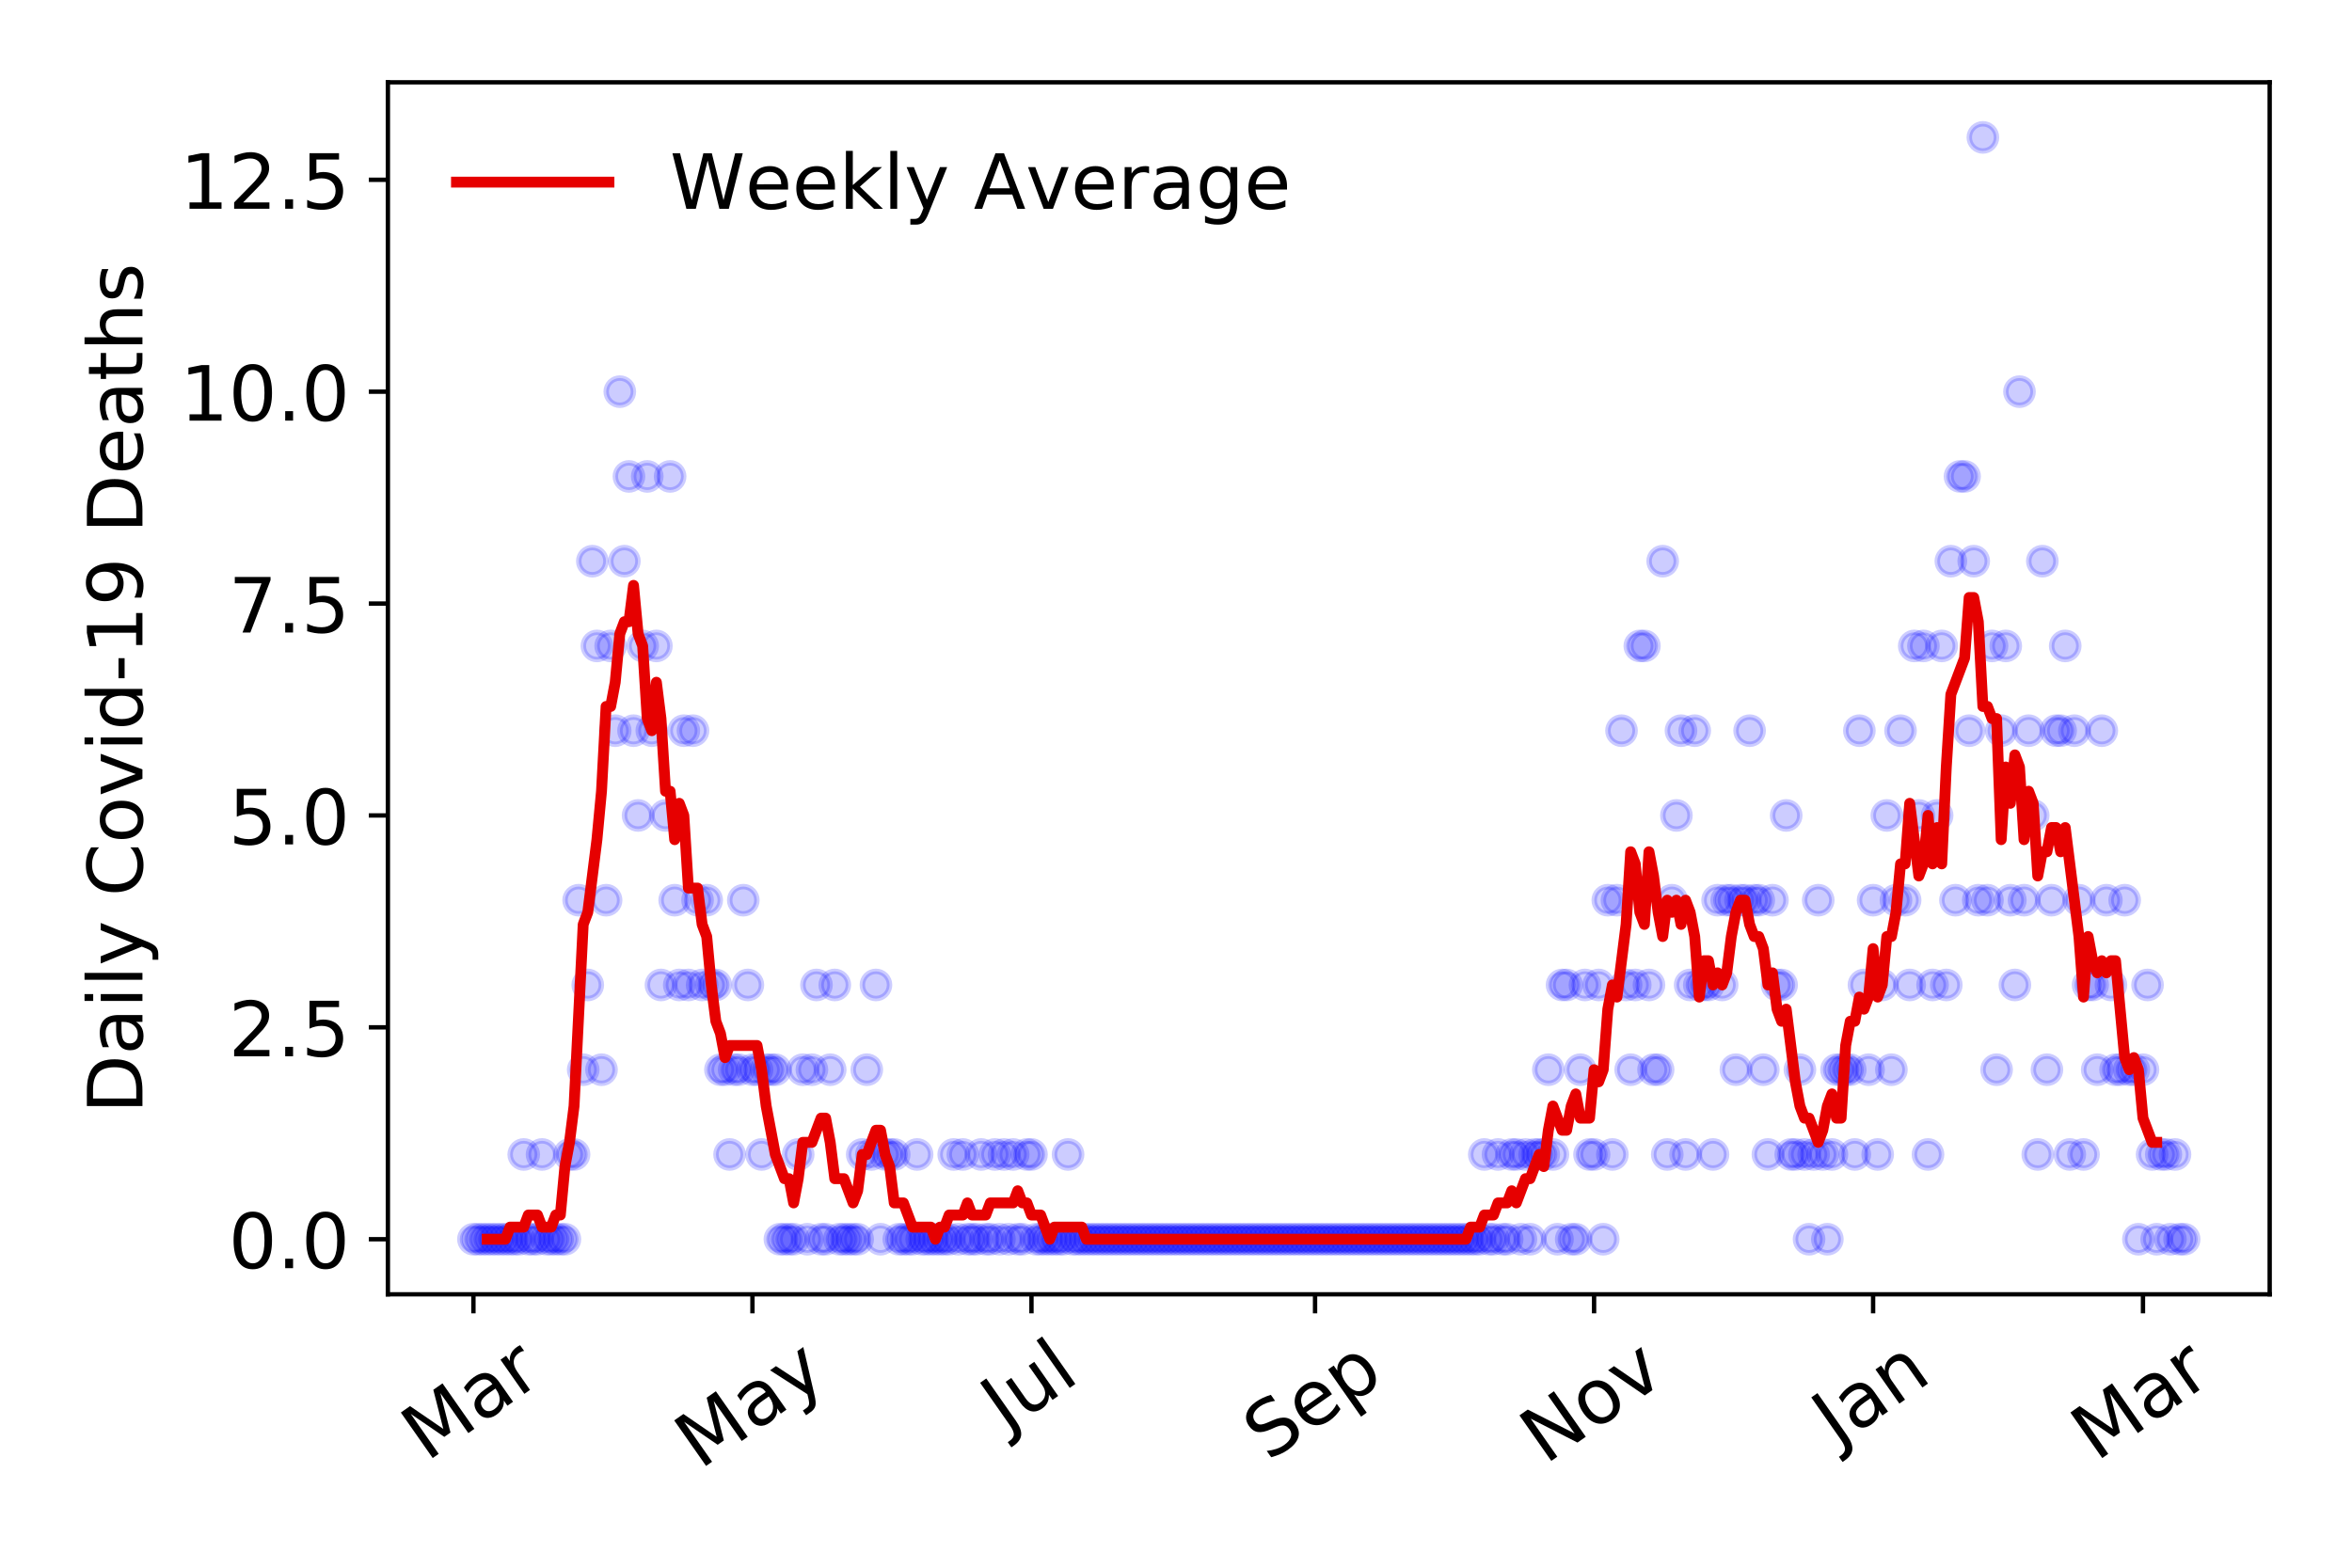 <?xml version="1.0" encoding="utf-8" standalone="no"?>
<!DOCTYPE svg PUBLIC "-//W3C//DTD SVG 1.1//EN"
  "http://www.w3.org/Graphics/SVG/1.1/DTD/svg11.dtd">
<!-- Created with matplotlib (https://matplotlib.org/) -->
<svg height="288pt" version="1.1" viewBox="0 0 432 288" width="432pt" xmlns="http://www.w3.org/2000/svg" xmlns:xlink="http://www.w3.org/1999/xlink">
 <defs>
  <style type="text/css">
*{stroke-linecap:butt;stroke-linejoin:round;}
  </style>
 </defs>
 <g id="figure_1">
  <g id="patch_1">
   <path d="M 0 288 
L 432 288 
L 432 0 
L 0 0 
z
" style="fill:#ffffff;"/>
  </g>
  <g id="axes_1">
   <g id="patch_2">
    <path d="M 71.245 237.778 
L 416.88 237.778 
L 416.88 15.12 
L 71.245 15.12 
z
" style="fill:#ffffff;"/>
   </g>
   <g id="matplotlib.axis_1">
    <g id="xtick_1">
     <g id="line2d_1">
      <defs>
       <path d="M 0 0 
L 0 3.5 
" id="m5e86a0fc5f" style="stroke:#000000;stroke-width:0.8;"/>
      </defs>
      <g>
       <use style="stroke:#000000;stroke-width:0.8;" x="86.956" xlink:href="#m5e86a0fc5f" y="237.778"/>
      </g>
     </g>
     <g id="text_1">
      <!-- Mar -->
      <defs>
       <path d="M 9.812 72.906 
L 24.516 72.906 
L 43.109 23.297 
L 61.812 72.906 
L 76.516 72.906 
L 76.516 0 
L 66.891 0 
L 66.891 64.016 
L 48.094 14.016 
L 38.188 14.016 
L 19.391 64.016 
L 19.391 0 
L 9.812 0 
z
" id="DejaVuSans-77"/>
       <path d="M 34.281 27.484 
Q 23.391 27.484 19.188 25 
Q 14.984 22.516 14.984 16.5 
Q 14.984 11.719 18.141 8.906 
Q 21.297 6.109 26.703 6.109 
Q 34.188 6.109 38.703 11.406 
Q 43.219 16.703 43.219 25.484 
L 43.219 27.484 
z
M 52.203 31.203 
L 52.203 0 
L 43.219 0 
L 43.219 8.297 
Q 40.141 3.328 35.547 0.953 
Q 30.953 -1.422 24.312 -1.422 
Q 15.922 -1.422 10.953 3.297 
Q 6 8.016 6 15.922 
Q 6 25.141 12.172 29.828 
Q 18.359 34.516 30.609 34.516 
L 43.219 34.516 
L 43.219 35.406 
Q 43.219 41.609 39.141 45 
Q 35.062 48.391 27.688 48.391 
Q 23 48.391 18.547 47.266 
Q 14.109 46.141 10.016 43.891 
L 10.016 52.203 
Q 14.938 54.109 19.578 55.047 
Q 24.219 56 28.609 56 
Q 40.484 56 46.344 49.844 
Q 52.203 43.703 52.203 31.203 
z
" id="DejaVuSans-97"/>
       <path d="M 41.109 46.297 
Q 39.594 47.172 37.812 47.578 
Q 36.031 48 33.891 48 
Q 26.266 48 22.188 43.047 
Q 18.109 38.094 18.109 28.812 
L 18.109 0 
L 9.078 0 
L 9.078 54.688 
L 18.109 54.688 
L 18.109 46.188 
Q 20.953 51.172 25.484 53.578 
Q 30.031 56 36.531 56 
Q 37.453 56 38.578 55.875 
Q 39.703 55.766 41.062 55.516 
z
" id="DejaVuSans-114"/>
      </defs>
      <g transform="translate(78.353 268.643)rotate(-35)scale(0.14 -0.14)">
       <use xlink:href="#DejaVuSans-77"/>
       <use x="86.279" xlink:href="#DejaVuSans-97"/>
       <use x="147.559" xlink:href="#DejaVuSans-114"/>
      </g>
     </g>
    </g>
    <g id="xtick_2">
     <g id="line2d_2">
      <g>
       <use style="stroke:#000000;stroke-width:0.8;" x="138.204" xlink:href="#m5e86a0fc5f" y="237.778"/>
      </g>
     </g>
     <g id="text_2">
      <!-- May -->
      <defs>
       <path d="M 32.172 -5.078 
Q 28.375 -14.844 24.75 -17.812 
Q 21.141 -20.797 15.094 -20.797 
L 7.906 -20.797 
L 7.906 -13.281 
L 13.188 -13.281 
Q 16.891 -13.281 18.938 -11.516 
Q 21 -9.766 23.484 -3.219 
L 25.094 0.875 
L 2.984 54.688 
L 12.5 54.688 
L 29.594 11.922 
L 46.688 54.688 
L 56.203 54.688 
z
" id="DejaVuSans-121"/>
      </defs>
      <g transform="translate(128.565 270.094)rotate(-35)scale(0.14 -0.14)">
       <use xlink:href="#DejaVuSans-77"/>
       <use x="86.279" xlink:href="#DejaVuSans-97"/>
       <use x="147.559" xlink:href="#DejaVuSans-121"/>
      </g>
     </g>
    </g>
    <g id="xtick_3">
     <g id="line2d_3">
      <g>
       <use style="stroke:#000000;stroke-width:0.8;" x="189.453" xlink:href="#m5e86a0fc5f" y="237.778"/>
      </g>
     </g>
     <g id="text_3">
      <!-- Jul -->
      <defs>
       <path d="M 9.812 72.906 
L 19.672 72.906 
L 19.672 5.078 
Q 19.672 -8.109 14.672 -14.062 
Q 9.672 -20.016 -1.422 -20.016 
L -5.172 -20.016 
L -5.172 -11.719 
L -2.094 -11.719 
Q 4.438 -11.719 7.125 -8.047 
Q 9.812 -4.391 9.812 5.078 
z
" id="DejaVuSans-74"/>
       <path d="M 8.5 21.578 
L 8.5 54.688 
L 17.484 54.688 
L 17.484 21.922 
Q 17.484 14.156 20.5 10.266 
Q 23.531 6.391 29.594 6.391 
Q 36.859 6.391 41.078 11.031 
Q 45.312 15.672 45.312 23.688 
L 45.312 54.688 
L 54.297 54.688 
L 54.297 0 
L 45.312 0 
L 45.312 8.406 
Q 42.047 3.422 37.719 1 
Q 33.406 -1.422 27.688 -1.422 
Q 18.266 -1.422 13.375 4.438 
Q 8.5 10.297 8.5 21.578 
z
M 31.109 56 
z
" id="DejaVuSans-117"/>
       <path d="M 9.422 75.984 
L 18.406 75.984 
L 18.406 0 
L 9.422 0 
z
" id="DejaVuSans-108"/>
      </defs>
      <g transform="translate(184.75 263.181)rotate(-35)scale(0.14 -0.14)">
       <use xlink:href="#DejaVuSans-74"/>
       <use x="29.492" xlink:href="#DejaVuSans-117"/>
       <use x="92.871" xlink:href="#DejaVuSans-108"/>
      </g>
     </g>
    </g>
    <g id="xtick_4">
     <g id="line2d_4">
      <g>
       <use style="stroke:#000000;stroke-width:0.8;" x="241.542" xlink:href="#m5e86a0fc5f" y="237.778"/>
      </g>
     </g>
     <g id="text_4">
      <!-- Sep -->
      <defs>
       <path d="M 53.516 70.516 
L 53.516 60.891 
Q 47.906 63.578 42.922 64.891 
Q 37.938 66.219 33.297 66.219 
Q 25.25 66.219 20.875 63.094 
Q 16.5 59.969 16.5 54.203 
Q 16.5 49.359 19.406 46.891 
Q 22.312 44.438 30.422 42.922 
L 36.375 41.703 
Q 47.406 39.594 52.656 34.297 
Q 57.906 29 57.906 20.125 
Q 57.906 9.516 50.797 4.047 
Q 43.703 -1.422 29.984 -1.422 
Q 24.812 -1.422 18.969 -0.25 
Q 13.141 0.922 6.891 3.219 
L 6.891 13.375 
Q 12.891 10.016 18.656 8.297 
Q 24.422 6.594 29.984 6.594 
Q 38.422 6.594 43.016 9.906 
Q 47.609 13.234 47.609 19.391 
Q 47.609 24.75 44.312 27.781 
Q 41.016 30.812 33.5 32.328 
L 27.484 33.5 
Q 16.453 35.688 11.516 40.375 
Q 6.594 45.062 6.594 53.422 
Q 6.594 63.094 13.406 68.656 
Q 20.219 74.219 32.172 74.219 
Q 37.312 74.219 42.625 73.281 
Q 47.953 72.359 53.516 70.516 
z
" id="DejaVuSans-83"/>
       <path d="M 56.203 29.594 
L 56.203 25.203 
L 14.891 25.203 
Q 15.484 15.922 20.484 11.062 
Q 25.484 6.203 34.422 6.203 
Q 39.594 6.203 44.453 7.469 
Q 49.312 8.734 54.109 11.281 
L 54.109 2.781 
Q 49.266 0.734 44.188 -0.344 
Q 39.109 -1.422 33.891 -1.422 
Q 20.797 -1.422 13.156 6.188 
Q 5.516 13.812 5.516 26.812 
Q 5.516 40.234 12.766 48.109 
Q 20.016 56 32.328 56 
Q 43.359 56 49.781 48.891 
Q 56.203 41.797 56.203 29.594 
z
M 47.219 32.234 
Q 47.125 39.594 43.094 43.984 
Q 39.062 48.391 32.422 48.391 
Q 24.906 48.391 20.391 44.141 
Q 15.875 39.891 15.188 32.172 
z
" id="DejaVuSans-101"/>
       <path d="M 18.109 8.203 
L 18.109 -20.797 
L 9.078 -20.797 
L 9.078 54.688 
L 18.109 54.688 
L 18.109 46.391 
Q 20.953 51.266 25.266 53.625 
Q 29.594 56 35.594 56 
Q 45.562 56 51.781 48.094 
Q 58.016 40.188 58.016 27.297 
Q 58.016 14.406 51.781 6.484 
Q 45.562 -1.422 35.594 -1.422 
Q 29.594 -1.422 25.266 0.953 
Q 20.953 3.328 18.109 8.203 
z
M 48.688 27.297 
Q 48.688 37.203 44.609 42.844 
Q 40.531 48.484 33.406 48.484 
Q 26.266 48.484 22.188 42.844 
Q 18.109 37.203 18.109 27.297 
Q 18.109 17.391 22.188 11.75 
Q 26.266 6.109 33.406 6.109 
Q 40.531 6.109 44.609 11.75 
Q 48.688 17.391 48.688 27.297 
z
" id="DejaVuSans-112"/>
      </defs>
      <g transform="translate(232.949 268.629)rotate(-35)scale(0.14 -0.14)">
       <use xlink:href="#DejaVuSans-83"/>
       <use x="63.477" xlink:href="#DejaVuSans-101"/>
       <use x="125" xlink:href="#DejaVuSans-112"/>
      </g>
     </g>
    </g>
    <g id="xtick_5">
     <g id="line2d_5">
      <g>
       <use style="stroke:#000000;stroke-width:0.8;" x="292.791" xlink:href="#m5e86a0fc5f" y="237.778"/>
      </g>
     </g>
     <g id="text_5">
      <!-- Nov -->
      <defs>
       <path d="M 9.812 72.906 
L 23.094 72.906 
L 55.422 11.922 
L 55.422 72.906 
L 64.984 72.906 
L 64.984 0 
L 51.703 0 
L 19.391 60.984 
L 19.391 0 
L 9.812 0 
z
" id="DejaVuSans-78"/>
       <path d="M 30.609 48.391 
Q 23.391 48.391 19.188 42.75 
Q 14.984 37.109 14.984 27.297 
Q 14.984 17.484 19.156 11.844 
Q 23.344 6.203 30.609 6.203 
Q 37.797 6.203 41.984 11.859 
Q 46.188 17.531 46.188 27.297 
Q 46.188 37.016 41.984 42.703 
Q 37.797 48.391 30.609 48.391 
z
M 30.609 56 
Q 42.328 56 49.016 48.375 
Q 55.719 40.766 55.719 27.297 
Q 55.719 13.875 49.016 6.219 
Q 42.328 -1.422 30.609 -1.422 
Q 18.844 -1.422 12.172 6.219 
Q 5.516 13.875 5.516 27.297 
Q 5.516 40.766 12.172 48.375 
Q 18.844 56 30.609 56 
z
" id="DejaVuSans-111"/>
       <path d="M 2.984 54.688 
L 12.5 54.688 
L 29.594 8.797 
L 46.688 54.688 
L 56.203 54.688 
L 35.688 0 
L 23.484 0 
z
" id="DejaVuSans-118"/>
      </defs>
      <g transform="translate(283.814 269.166)rotate(-35)scale(0.14 -0.14)">
       <use xlink:href="#DejaVuSans-78"/>
       <use x="74.805" xlink:href="#DejaVuSans-111"/>
       <use x="135.986" xlink:href="#DejaVuSans-118"/>
      </g>
     </g>
    </g>
    <g id="xtick_6">
     <g id="line2d_6">
      <g>
       <use style="stroke:#000000;stroke-width:0.8;" x="344.04" xlink:href="#m5e86a0fc5f" y="237.778"/>
      </g>
     </g>
     <g id="text_6">
      <!-- Jan -->
      <defs>
       <path d="M 54.891 33.016 
L 54.891 0 
L 45.906 0 
L 45.906 32.719 
Q 45.906 40.484 42.875 44.328 
Q 39.844 48.188 33.797 48.188 
Q 26.516 48.188 22.312 43.547 
Q 18.109 38.922 18.109 30.906 
L 18.109 0 
L 9.078 0 
L 9.078 54.688 
L 18.109 54.688 
L 18.109 46.188 
Q 21.344 51.125 25.703 53.562 
Q 30.078 56 35.797 56 
Q 45.219 56 50.047 50.172 
Q 54.891 44.344 54.891 33.016 
z
" id="DejaVuSans-110"/>
      </defs>
      <g transform="translate(337.416 265.871)rotate(-35)scale(0.14 -0.14)">
       <use xlink:href="#DejaVuSans-74"/>
       <use x="29.492" xlink:href="#DejaVuSans-97"/>
       <use x="90.771" xlink:href="#DejaVuSans-110"/>
      </g>
     </g>
    </g>
    <g id="xtick_7">
     <g id="line2d_7">
      <g>
       <use style="stroke:#000000;stroke-width:0.8;" x="393.608" xlink:href="#m5e86a0fc5f" y="237.778"/>
      </g>
     </g>
     <g id="text_7">
      <!-- Mar -->
      <g transform="translate(385.005 268.643)rotate(-35)scale(0.14 -0.14)">
       <use xlink:href="#DejaVuSans-77"/>
       <use x="86.279" xlink:href="#DejaVuSans-97"/>
       <use x="147.559" xlink:href="#DejaVuSans-114"/>
      </g>
     </g>
    </g>
   </g>
   <g id="matplotlib.axis_2">
    <g id="ytick_1">
     <g id="line2d_8">
      <defs>
       <path d="M 0 0 
L -3.5 0 
" id="m7b3eb4c0fe" style="stroke:#000000;stroke-width:0.8;"/>
      </defs>
      <g>
       <use style="stroke:#000000;stroke-width:0.8;" x="71.245" xlink:href="#m7b3eb4c0fe" y="227.657"/>
      </g>
     </g>
     <g id="text_8">
      <!-- 0.0 -->
      <defs>
       <path d="M 31.781 66.406 
Q 24.172 66.406 20.328 58.906 
Q 16.5 51.422 16.5 36.375 
Q 16.5 21.391 20.328 13.891 
Q 24.172 6.391 31.781 6.391 
Q 39.453 6.391 43.281 13.891 
Q 47.125 21.391 47.125 36.375 
Q 47.125 51.422 43.281 58.906 
Q 39.453 66.406 31.781 66.406 
z
M 31.781 74.219 
Q 44.047 74.219 50.516 64.516 
Q 56.984 54.828 56.984 36.375 
Q 56.984 17.969 50.516 8.266 
Q 44.047 -1.422 31.781 -1.422 
Q 19.531 -1.422 13.062 8.266 
Q 6.594 17.969 6.594 36.375 
Q 6.594 54.828 13.062 64.516 
Q 19.531 74.219 31.781 74.219 
z
" id="DejaVuSans-48"/>
       <path d="M 10.688 12.406 
L 21 12.406 
L 21 0 
L 10.688 0 
z
" id="DejaVuSans-46"/>
      </defs>
      <g transform="translate(41.981 232.976)scale(0.14 -0.14)">
       <use xlink:href="#DejaVuSans-48"/>
       <use x="63.623" xlink:href="#DejaVuSans-46"/>
       <use x="95.41" xlink:href="#DejaVuSans-48"/>
      </g>
     </g>
    </g>
    <g id="ytick_2">
     <g id="line2d_9">
      <g>
       <use style="stroke:#000000;stroke-width:0.8;" x="71.245" xlink:href="#m7b3eb4c0fe" y="188.731"/>
      </g>
     </g>
     <g id="text_9">
      <!-- 2.5 -->
      <defs>
       <path d="M 19.188 8.297 
L 53.609 8.297 
L 53.609 0 
L 7.328 0 
L 7.328 8.297 
Q 12.938 14.109 22.625 23.891 
Q 32.328 33.688 34.812 36.531 
Q 39.547 41.844 41.422 45.531 
Q 43.312 49.219 43.312 52.781 
Q 43.312 58.594 39.234 62.25 
Q 35.156 65.922 28.609 65.922 
Q 23.969 65.922 18.812 64.312 
Q 13.672 62.703 7.812 59.422 
L 7.812 69.391 
Q 13.766 71.781 18.938 73 
Q 24.125 74.219 28.422 74.219 
Q 39.75 74.219 46.484 68.547 
Q 53.219 62.891 53.219 53.422 
Q 53.219 48.922 51.531 44.891 
Q 49.859 40.875 45.406 35.406 
Q 44.188 33.984 37.641 27.219 
Q 31.109 20.453 19.188 8.297 
z
" id="DejaVuSans-50"/>
       <path d="M 10.797 72.906 
L 49.516 72.906 
L 49.516 64.594 
L 19.828 64.594 
L 19.828 46.734 
Q 21.969 47.469 24.109 47.828 
Q 26.266 48.188 28.422 48.188 
Q 40.625 48.188 47.75 41.5 
Q 54.891 34.812 54.891 23.391 
Q 54.891 11.625 47.562 5.094 
Q 40.234 -1.422 26.906 -1.422 
Q 22.312 -1.422 17.547 -0.641 
Q 12.797 0.141 7.719 1.703 
L 7.719 11.625 
Q 12.109 9.234 16.797 8.062 
Q 21.484 6.891 26.703 6.891 
Q 35.156 6.891 40.078 11.328 
Q 45.016 15.766 45.016 23.391 
Q 45.016 31 40.078 35.438 
Q 35.156 39.891 26.703 39.891 
Q 22.75 39.891 18.812 39.016 
Q 14.891 38.141 10.797 36.281 
z
" id="DejaVuSans-53"/>
      </defs>
      <g transform="translate(41.981 194.05)scale(0.14 -0.14)">
       <use xlink:href="#DejaVuSans-50"/>
       <use x="63.623" xlink:href="#DejaVuSans-46"/>
       <use x="95.41" xlink:href="#DejaVuSans-53"/>
      </g>
     </g>
    </g>
    <g id="ytick_3">
     <g id="line2d_10">
      <g>
       <use style="stroke:#000000;stroke-width:0.8;" x="71.245" xlink:href="#m7b3eb4c0fe" y="149.805"/>
      </g>
     </g>
     <g id="text_10">
      <!-- 5.0 -->
      <g transform="translate(41.981 155.124)scale(0.14 -0.14)">
       <use xlink:href="#DejaVuSans-53"/>
       <use x="63.623" xlink:href="#DejaVuSans-46"/>
       <use x="95.41" xlink:href="#DejaVuSans-48"/>
      </g>
     </g>
    </g>
    <g id="ytick_4">
     <g id="line2d_11">
      <g>
       <use style="stroke:#000000;stroke-width:0.8;" x="71.245" xlink:href="#m7b3eb4c0fe" y="110.879"/>
      </g>
     </g>
     <g id="text_11">
      <!-- 7.5 -->
      <defs>
       <path d="M 8.203 72.906 
L 55.078 72.906 
L 55.078 68.703 
L 28.609 0 
L 18.312 0 
L 43.219 64.594 
L 8.203 64.594 
z
" id="DejaVuSans-55"/>
      </defs>
      <g transform="translate(41.981 116.197)scale(0.14 -0.14)">
       <use xlink:href="#DejaVuSans-55"/>
       <use x="63.623" xlink:href="#DejaVuSans-46"/>
       <use x="95.41" xlink:href="#DejaVuSans-53"/>
      </g>
     </g>
    </g>
    <g id="ytick_5">
     <g id="line2d_12">
      <g>
       <use style="stroke:#000000;stroke-width:0.8;" x="71.245" xlink:href="#m7b3eb4c0fe" y="71.952"/>
      </g>
     </g>
     <g id="text_12">
      <!-- 10.0 -->
      <defs>
       <path d="M 12.406 8.297 
L 28.516 8.297 
L 28.516 63.922 
L 10.984 60.406 
L 10.984 69.391 
L 28.422 72.906 
L 38.281 72.906 
L 38.281 8.297 
L 54.391 8.297 
L 54.391 0 
L 12.406 0 
z
" id="DejaVuSans-49"/>
      </defs>
      <g transform="translate(33.073 77.271)scale(0.14 -0.14)">
       <use xlink:href="#DejaVuSans-49"/>
       <use x="63.623" xlink:href="#DejaVuSans-48"/>
       <use x="127.246" xlink:href="#DejaVuSans-46"/>
       <use x="159.033" xlink:href="#DejaVuSans-48"/>
      </g>
     </g>
    </g>
    <g id="ytick_6">
     <g id="line2d_13">
      <g>
       <use style="stroke:#000000;stroke-width:0.8;" x="71.245" xlink:href="#m7b3eb4c0fe" y="33.026"/>
      </g>
     </g>
     <g id="text_13">
      <!-- 12.5 -->
      <g transform="translate(33.073 38.345)scale(0.14 -0.14)">
       <use xlink:href="#DejaVuSans-49"/>
       <use x="63.623" xlink:href="#DejaVuSans-50"/>
       <use x="127.246" xlink:href="#DejaVuSans-46"/>
       <use x="159.033" xlink:href="#DejaVuSans-53"/>
      </g>
     </g>
    </g>
    <g id="text_14">
     <!-- Daily Covid-19 Deaths -->
     <defs>
      <path d="M 19.672 64.797 
L 19.672 8.109 
L 31.594 8.109 
Q 46.688 8.109 53.688 14.938 
Q 60.688 21.781 60.688 36.531 
Q 60.688 51.172 53.688 57.984 
Q 46.688 64.797 31.594 64.797 
z
M 9.812 72.906 
L 30.078 72.906 
Q 51.266 72.906 61.172 64.094 
Q 71.094 55.281 71.094 36.531 
Q 71.094 17.672 61.125 8.828 
Q 51.172 0 30.078 0 
L 9.812 0 
z
" id="DejaVuSans-68"/>
      <path d="M 9.422 54.688 
L 18.406 54.688 
L 18.406 0 
L 9.422 0 
z
M 9.422 75.984 
L 18.406 75.984 
L 18.406 64.594 
L 9.422 64.594 
z
" id="DejaVuSans-105"/>
      <path id="DejaVuSans-32"/>
      <path d="M 64.406 67.281 
L 64.406 56.891 
Q 59.422 61.531 53.781 63.812 
Q 48.141 66.109 41.797 66.109 
Q 29.297 66.109 22.656 58.469 
Q 16.016 50.828 16.016 36.375 
Q 16.016 21.969 22.656 14.328 
Q 29.297 6.688 41.797 6.688 
Q 48.141 6.688 53.781 8.984 
Q 59.422 11.281 64.406 15.922 
L 64.406 5.609 
Q 59.234 2.094 53.438 0.328 
Q 47.656 -1.422 41.219 -1.422 
Q 24.656 -1.422 15.125 8.703 
Q 5.609 18.844 5.609 36.375 
Q 5.609 53.953 15.125 64.078 
Q 24.656 74.219 41.219 74.219 
Q 47.75 74.219 53.531 72.484 
Q 59.328 70.75 64.406 67.281 
z
" id="DejaVuSans-67"/>
      <path d="M 45.406 46.391 
L 45.406 75.984 
L 54.391 75.984 
L 54.391 0 
L 45.406 0 
L 45.406 8.203 
Q 42.578 3.328 38.25 0.953 
Q 33.938 -1.422 27.875 -1.422 
Q 17.969 -1.422 11.734 6.484 
Q 5.516 14.406 5.516 27.297 
Q 5.516 40.188 11.734 48.094 
Q 17.969 56 27.875 56 
Q 33.938 56 38.25 53.625 
Q 42.578 51.266 45.406 46.391 
z
M 14.797 27.297 
Q 14.797 17.391 18.875 11.75 
Q 22.953 6.109 30.078 6.109 
Q 37.203 6.109 41.297 11.75 
Q 45.406 17.391 45.406 27.297 
Q 45.406 37.203 41.297 42.844 
Q 37.203 48.484 30.078 48.484 
Q 22.953 48.484 18.875 42.844 
Q 14.797 37.203 14.797 27.297 
z
" id="DejaVuSans-100"/>
      <path d="M 4.891 31.391 
L 31.203 31.391 
L 31.203 23.391 
L 4.891 23.391 
z
" id="DejaVuSans-45"/>
      <path d="M 10.984 1.516 
L 10.984 10.5 
Q 14.703 8.734 18.5 7.812 
Q 22.312 6.891 25.984 6.891 
Q 35.75 6.891 40.891 13.453 
Q 46.047 20.016 46.781 33.406 
Q 43.953 29.203 39.594 26.953 
Q 35.25 24.703 29.984 24.703 
Q 19.047 24.703 12.672 31.312 
Q 6.297 37.938 6.297 49.422 
Q 6.297 60.641 12.938 67.422 
Q 19.578 74.219 30.609 74.219 
Q 43.266 74.219 49.922 64.516 
Q 56.594 54.828 56.594 36.375 
Q 56.594 19.141 48.406 8.859 
Q 40.234 -1.422 26.422 -1.422 
Q 22.703 -1.422 18.891 -0.688 
Q 15.094 0.047 10.984 1.516 
z
M 30.609 32.422 
Q 37.25 32.422 41.125 36.953 
Q 45.016 41.5 45.016 49.422 
Q 45.016 57.281 41.125 61.844 
Q 37.25 66.406 30.609 66.406 
Q 23.969 66.406 20.094 61.844 
Q 16.219 57.281 16.219 49.422 
Q 16.219 41.5 20.094 36.953 
Q 23.969 32.422 30.609 32.422 
z
" id="DejaVuSans-57"/>
      <path d="M 18.312 70.219 
L 18.312 54.688 
L 36.812 54.688 
L 36.812 47.703 
L 18.312 47.703 
L 18.312 18.016 
Q 18.312 11.328 20.141 9.422 
Q 21.969 7.516 27.594 7.516 
L 36.812 7.516 
L 36.812 0 
L 27.594 0 
Q 17.188 0 13.234 3.875 
Q 9.281 7.766 9.281 18.016 
L 9.281 47.703 
L 2.688 47.703 
L 2.688 54.688 
L 9.281 54.688 
L 9.281 70.219 
z
" id="DejaVuSans-116"/>
      <path d="M 54.891 33.016 
L 54.891 0 
L 45.906 0 
L 45.906 32.719 
Q 45.906 40.484 42.875 44.328 
Q 39.844 48.188 33.797 48.188 
Q 26.516 48.188 22.312 43.547 
Q 18.109 38.922 18.109 30.906 
L 18.109 0 
L 9.078 0 
L 9.078 75.984 
L 18.109 75.984 
L 18.109 46.188 
Q 21.344 51.125 25.703 53.562 
Q 30.078 56 35.797 56 
Q 45.219 56 50.047 50.172 
Q 54.891 44.344 54.891 33.016 
z
" id="DejaVuSans-104"/>
      <path d="M 44.281 53.078 
L 44.281 44.578 
Q 40.484 46.531 36.375 47.5 
Q 32.281 48.484 27.875 48.484 
Q 21.188 48.484 17.844 46.438 
Q 14.5 44.391 14.5 40.281 
Q 14.5 37.156 16.891 35.375 
Q 19.281 33.594 26.516 31.984 
L 29.594 31.297 
Q 39.156 29.25 43.188 25.516 
Q 47.219 21.781 47.219 15.094 
Q 47.219 7.469 41.188 3.016 
Q 35.156 -1.422 24.609 -1.422 
Q 20.219 -1.422 15.453 -0.562 
Q 10.688 0.297 5.422 2 
L 5.422 11.281 
Q 10.406 8.688 15.234 7.391 
Q 20.062 6.109 24.812 6.109 
Q 31.156 6.109 34.562 8.281 
Q 37.984 10.453 37.984 14.406 
Q 37.984 18.062 35.516 20.016 
Q 33.062 21.969 24.703 23.781 
L 21.578 24.516 
Q 13.234 26.266 9.516 29.906 
Q 5.812 33.547 5.812 39.891 
Q 5.812 47.609 11.281 51.797 
Q 16.75 56 26.812 56 
Q 31.781 56 36.172 55.266 
Q 40.578 54.547 44.281 53.078 
z
" id="DejaVuSans-115"/>
     </defs>
     <g transform="translate(26.162 204.56)rotate(-90)scale(0.14 -0.14)">
      <use xlink:href="#DejaVuSans-68"/>
      <use x="77.002" xlink:href="#DejaVuSans-97"/>
      <use x="138.281" xlink:href="#DejaVuSans-105"/>
      <use x="166.064" xlink:href="#DejaVuSans-108"/>
      <use x="193.848" xlink:href="#DejaVuSans-121"/>
      <use x="253.027" xlink:href="#DejaVuSans-32"/>
      <use x="284.814" xlink:href="#DejaVuSans-67"/>
      <use x="354.639" xlink:href="#DejaVuSans-111"/>
      <use x="415.82" xlink:href="#DejaVuSans-118"/>
      <use x="475" xlink:href="#DejaVuSans-105"/>
      <use x="502.783" xlink:href="#DejaVuSans-100"/>
      <use x="566.26" xlink:href="#DejaVuSans-45"/>
      <use x="602.344" xlink:href="#DejaVuSans-49"/>
      <use x="665.967" xlink:href="#DejaVuSans-57"/>
      <use x="729.59" xlink:href="#DejaVuSans-32"/>
      <use x="761.377" xlink:href="#DejaVuSans-68"/>
      <use x="838.379" xlink:href="#DejaVuSans-101"/>
      <use x="899.902" xlink:href="#DejaVuSans-97"/>
      <use x="961.182" xlink:href="#DejaVuSans-116"/>
      <use x="1000.391" xlink:href="#DejaVuSans-104"/>
      <use x="1063.77" xlink:href="#DejaVuSans-115"/>
     </g>
    </g>
   </g>
   <g id="line2d_14">
    <defs>
     <path d="M 0 2.5 
C 0.663 2.5 1.299 2.237 1.768 1.768 
C 2.237 1.299 2.5 0.663 2.5 0 
C 2.5 -0.663 2.237 -1.299 1.768 -1.768 
C 1.299 -2.237 0.663 -2.5 0 -2.5 
C -0.663 -2.5 -1.299 -2.237 -1.768 -1.768 
C -2.237 -1.299 -2.5 -0.663 -2.5 0 
C -2.5 0.663 -2.237 1.299 -1.768 1.768 
C -1.299 2.237 -0.663 2.5 0 2.5 
z
" id="m535eb4f8a1" style="stroke:#0000ff;stroke-opacity:0.2;"/>
    </defs>
    <g clip-path="url(#p96c7a35b94)">
     <use style="fill:#0000ff;fill-opacity:0.2;stroke:#0000ff;stroke-opacity:0.2;" x="86.956" xlink:href="#m535eb4f8a1" y="227.657"/>
     <use style="fill:#0000ff;fill-opacity:0.2;stroke:#0000ff;stroke-opacity:0.2;" x="87.796" xlink:href="#m535eb4f8a1" y="227.657"/>
     <use style="fill:#0000ff;fill-opacity:0.2;stroke:#0000ff;stroke-opacity:0.2;" x="88.636" xlink:href="#m535eb4f8a1" y="227.657"/>
     <use style="fill:#0000ff;fill-opacity:0.2;stroke:#0000ff;stroke-opacity:0.2;" x="89.476" xlink:href="#m535eb4f8a1" y="227.657"/>
     <use style="fill:#0000ff;fill-opacity:0.2;stroke:#0000ff;stroke-opacity:0.2;" x="90.316" xlink:href="#m535eb4f8a1" y="227.657"/>
     <use style="fill:#0000ff;fill-opacity:0.2;stroke:#0000ff;stroke-opacity:0.2;" x="91.156" xlink:href="#m535eb4f8a1" y="227.657"/>
     <use style="fill:#0000ff;fill-opacity:0.2;stroke:#0000ff;stroke-opacity:0.2;" x="91.997" xlink:href="#m535eb4f8a1" y="227.657"/>
     <use style="fill:#0000ff;fill-opacity:0.2;stroke:#0000ff;stroke-opacity:0.2;" x="92.837" xlink:href="#m535eb4f8a1" y="227.657"/>
     <use style="fill:#0000ff;fill-opacity:0.2;stroke:#0000ff;stroke-opacity:0.2;" x="93.677" xlink:href="#m535eb4f8a1" y="227.657"/>
     <use style="fill:#0000ff;fill-opacity:0.2;stroke:#0000ff;stroke-opacity:0.2;" x="94.517" xlink:href="#m535eb4f8a1" y="227.657"/>
     <use style="fill:#0000ff;fill-opacity:0.2;stroke:#0000ff;stroke-opacity:0.2;" x="95.357" xlink:href="#m535eb4f8a1" y="227.657"/>
     <use style="fill:#0000ff;fill-opacity:0.2;stroke:#0000ff;stroke-opacity:0.2;" x="96.197" xlink:href="#m535eb4f8a1" y="212.087"/>
     <use style="fill:#0000ff;fill-opacity:0.2;stroke:#0000ff;stroke-opacity:0.2;" x="97.037" xlink:href="#m535eb4f8a1" y="227.657"/>
     <use style="fill:#0000ff;fill-opacity:0.2;stroke:#0000ff;stroke-opacity:0.2;" x="97.878" xlink:href="#m535eb4f8a1" y="227.657"/>
     <use style="fill:#0000ff;fill-opacity:0.2;stroke:#0000ff;stroke-opacity:0.2;" x="98.718" xlink:href="#m535eb4f8a1" y="227.657"/>
     <use style="fill:#0000ff;fill-opacity:0.2;stroke:#0000ff;stroke-opacity:0.2;" x="99.558" xlink:href="#m535eb4f8a1" y="212.087"/>
     <use style="fill:#0000ff;fill-opacity:0.2;stroke:#0000ff;stroke-opacity:0.2;" x="100.398" xlink:href="#m535eb4f8a1" y="227.657"/>
     <use style="fill:#0000ff;fill-opacity:0.2;stroke:#0000ff;stroke-opacity:0.2;" x="101.238" xlink:href="#m535eb4f8a1" y="227.657"/>
     <use style="fill:#0000ff;fill-opacity:0.2;stroke:#0000ff;stroke-opacity:0.2;" x="102.078" xlink:href="#m535eb4f8a1" y="227.657"/>
     <use style="fill:#0000ff;fill-opacity:0.2;stroke:#0000ff;stroke-opacity:0.2;" x="102.918" xlink:href="#m535eb4f8a1" y="227.657"/>
     <use style="fill:#0000ff;fill-opacity:0.2;stroke:#0000ff;stroke-opacity:0.2;" x="103.759" xlink:href="#m535eb4f8a1" y="227.657"/>
     <use style="fill:#0000ff;fill-opacity:0.2;stroke:#0000ff;stroke-opacity:0.2;" x="104.599" xlink:href="#m535eb4f8a1" y="212.087"/>
     <use style="fill:#0000ff;fill-opacity:0.2;stroke:#0000ff;stroke-opacity:0.2;" x="105.439" xlink:href="#m535eb4f8a1" y="212.087"/>
     <use style="fill:#0000ff;fill-opacity:0.2;stroke:#0000ff;stroke-opacity:0.2;" x="106.279" xlink:href="#m535eb4f8a1" y="165.375"/>
     <use style="fill:#0000ff;fill-opacity:0.2;stroke:#0000ff;stroke-opacity:0.2;" x="107.119" xlink:href="#m535eb4f8a1" y="196.516"/>
     <use style="fill:#0000ff;fill-opacity:0.2;stroke:#0000ff;stroke-opacity:0.2;" x="107.959" xlink:href="#m535eb4f8a1" y="180.946"/>
     <use style="fill:#0000ff;fill-opacity:0.2;stroke:#0000ff;stroke-opacity:0.2;" x="108.799" xlink:href="#m535eb4f8a1" y="103.093"/>
     <use style="fill:#0000ff;fill-opacity:0.2;stroke:#0000ff;stroke-opacity:0.2;" x="109.64" xlink:href="#m535eb4f8a1" y="118.664"/>
     <use style="fill:#0000ff;fill-opacity:0.2;stroke:#0000ff;stroke-opacity:0.2;" x="110.48" xlink:href="#m535eb4f8a1" y="196.516"/>
     <use style="fill:#0000ff;fill-opacity:0.2;stroke:#0000ff;stroke-opacity:0.2;" x="111.32" xlink:href="#m535eb4f8a1" y="165.375"/>
     <use style="fill:#0000ff;fill-opacity:0.2;stroke:#0000ff;stroke-opacity:0.2;" x="112.16" xlink:href="#m535eb4f8a1" y="118.664"/>
     <use style="fill:#0000ff;fill-opacity:0.2;stroke:#0000ff;stroke-opacity:0.2;" x="113" xlink:href="#m535eb4f8a1" y="134.234"/>
     <use style="fill:#0000ff;fill-opacity:0.2;stroke:#0000ff;stroke-opacity:0.2;" x="113.84" xlink:href="#m535eb4f8a1" y="71.952"/>
     <use style="fill:#0000ff;fill-opacity:0.2;stroke:#0000ff;stroke-opacity:0.2;" x="114.68" xlink:href="#m535eb4f8a1" y="103.093"/>
     <use style="fill:#0000ff;fill-opacity:0.2;stroke:#0000ff;stroke-opacity:0.2;" x="115.521" xlink:href="#m535eb4f8a1" y="87.523"/>
     <use style="fill:#0000ff;fill-opacity:0.2;stroke:#0000ff;stroke-opacity:0.2;" x="116.361" xlink:href="#m535eb4f8a1" y="134.234"/>
     <use style="fill:#0000ff;fill-opacity:0.2;stroke:#0000ff;stroke-opacity:0.2;" x="117.201" xlink:href="#m535eb4f8a1" y="149.805"/>
     <use style="fill:#0000ff;fill-opacity:0.2;stroke:#0000ff;stroke-opacity:0.2;" x="118.041" xlink:href="#m535eb4f8a1" y="118.664"/>
     <use style="fill:#0000ff;fill-opacity:0.2;stroke:#0000ff;stroke-opacity:0.2;" x="118.881" xlink:href="#m535eb4f8a1" y="87.523"/>
     <use style="fill:#0000ff;fill-opacity:0.2;stroke:#0000ff;stroke-opacity:0.2;" x="119.721" xlink:href="#m535eb4f8a1" y="134.234"/>
     <use style="fill:#0000ff;fill-opacity:0.2;stroke:#0000ff;stroke-opacity:0.2;" x="120.561" xlink:href="#m535eb4f8a1" y="118.664"/>
     <use style="fill:#0000ff;fill-opacity:0.2;stroke:#0000ff;stroke-opacity:0.2;" x="121.402" xlink:href="#m535eb4f8a1" y="180.946"/>
     <use style="fill:#0000ff;fill-opacity:0.2;stroke:#0000ff;stroke-opacity:0.2;" x="122.242" xlink:href="#m535eb4f8a1" y="149.805"/>
     <use style="fill:#0000ff;fill-opacity:0.2;stroke:#0000ff;stroke-opacity:0.2;" x="123.082" xlink:href="#m535eb4f8a1" y="87.523"/>
     <use style="fill:#0000ff;fill-opacity:0.2;stroke:#0000ff;stroke-opacity:0.2;" x="123.922" xlink:href="#m535eb4f8a1" y="165.375"/>
     <use style="fill:#0000ff;fill-opacity:0.2;stroke:#0000ff;stroke-opacity:0.2;" x="124.762" xlink:href="#m535eb4f8a1" y="180.946"/>
     <use style="fill:#0000ff;fill-opacity:0.2;stroke:#0000ff;stroke-opacity:0.2;" x="125.602" xlink:href="#m535eb4f8a1" y="134.234"/>
     <use style="fill:#0000ff;fill-opacity:0.2;stroke:#0000ff;stroke-opacity:0.2;" x="126.442" xlink:href="#m535eb4f8a1" y="180.946"/>
     <use style="fill:#0000ff;fill-opacity:0.2;stroke:#0000ff;stroke-opacity:0.2;" x="127.283" xlink:href="#m535eb4f8a1" y="134.234"/>
     <use style="fill:#0000ff;fill-opacity:0.2;stroke:#0000ff;stroke-opacity:0.2;" x="128.123" xlink:href="#m535eb4f8a1" y="165.375"/>
     <use style="fill:#0000ff;fill-opacity:0.2;stroke:#0000ff;stroke-opacity:0.2;" x="128.963" xlink:href="#m535eb4f8a1" y="180.946"/>
     <use style="fill:#0000ff;fill-opacity:0.2;stroke:#0000ff;stroke-opacity:0.2;" x="129.803" xlink:href="#m535eb4f8a1" y="165.375"/>
     <use style="fill:#0000ff;fill-opacity:0.2;stroke:#0000ff;stroke-opacity:0.2;" x="130.643" xlink:href="#m535eb4f8a1" y="180.946"/>
     <use style="fill:#0000ff;fill-opacity:0.2;stroke:#0000ff;stroke-opacity:0.2;" x="131.483" xlink:href="#m535eb4f8a1" y="180.946"/>
     <use style="fill:#0000ff;fill-opacity:0.2;stroke:#0000ff;stroke-opacity:0.2;" x="132.323" xlink:href="#m535eb4f8a1" y="196.516"/>
     <use style="fill:#0000ff;fill-opacity:0.2;stroke:#0000ff;stroke-opacity:0.2;" x="133.164" xlink:href="#m535eb4f8a1" y="196.516"/>
     <use style="fill:#0000ff;fill-opacity:0.2;stroke:#0000ff;stroke-opacity:0.2;" x="134.004" xlink:href="#m535eb4f8a1" y="212.087"/>
     <use style="fill:#0000ff;fill-opacity:0.2;stroke:#0000ff;stroke-opacity:0.2;" x="134.844" xlink:href="#m535eb4f8a1" y="196.516"/>
     <use style="fill:#0000ff;fill-opacity:0.2;stroke:#0000ff;stroke-opacity:0.2;" x="135.684" xlink:href="#m535eb4f8a1" y="196.516"/>
     <use style="fill:#0000ff;fill-opacity:0.2;stroke:#0000ff;stroke-opacity:0.2;" x="136.524" xlink:href="#m535eb4f8a1" y="165.375"/>
     <use style="fill:#0000ff;fill-opacity:0.2;stroke:#0000ff;stroke-opacity:0.2;" x="137.364" xlink:href="#m535eb4f8a1" y="180.946"/>
     <use style="fill:#0000ff;fill-opacity:0.2;stroke:#0000ff;stroke-opacity:0.2;" x="138.204" xlink:href="#m535eb4f8a1" y="196.516"/>
     <use style="fill:#0000ff;fill-opacity:0.2;stroke:#0000ff;stroke-opacity:0.2;" x="139.045" xlink:href="#m535eb4f8a1" y="196.516"/>
     <use style="fill:#0000ff;fill-opacity:0.2;stroke:#0000ff;stroke-opacity:0.2;" x="139.885" xlink:href="#m535eb4f8a1" y="212.087"/>
     <use style="fill:#0000ff;fill-opacity:0.2;stroke:#0000ff;stroke-opacity:0.2;" x="140.725" xlink:href="#m535eb4f8a1" y="196.516"/>
     <use style="fill:#0000ff;fill-opacity:0.2;stroke:#0000ff;stroke-opacity:0.2;" x="141.565" xlink:href="#m535eb4f8a1" y="196.516"/>
     <use style="fill:#0000ff;fill-opacity:0.2;stroke:#0000ff;stroke-opacity:0.2;" x="142.405" xlink:href="#m535eb4f8a1" y="196.516"/>
     <use style="fill:#0000ff;fill-opacity:0.2;stroke:#0000ff;stroke-opacity:0.2;" x="143.245" xlink:href="#m535eb4f8a1" y="227.657"/>
     <use style="fill:#0000ff;fill-opacity:0.2;stroke:#0000ff;stroke-opacity:0.2;" x="144.085" xlink:href="#m535eb4f8a1" y="227.657"/>
     <use style="fill:#0000ff;fill-opacity:0.2;stroke:#0000ff;stroke-opacity:0.2;" x="144.926" xlink:href="#m535eb4f8a1" y="227.657"/>
     <use style="fill:#0000ff;fill-opacity:0.2;stroke:#0000ff;stroke-opacity:0.2;" x="145.766" xlink:href="#m535eb4f8a1" y="227.657"/>
     <use style="fill:#0000ff;fill-opacity:0.2;stroke:#0000ff;stroke-opacity:0.2;" x="146.606" xlink:href="#m535eb4f8a1" y="212.087"/>
     <use style="fill:#0000ff;fill-opacity:0.2;stroke:#0000ff;stroke-opacity:0.2;" x="147.446" xlink:href="#m535eb4f8a1" y="196.516"/>
     <use style="fill:#0000ff;fill-opacity:0.2;stroke:#0000ff;stroke-opacity:0.2;" x="148.286" xlink:href="#m535eb4f8a1" y="227.657"/>
     <use style="fill:#0000ff;fill-opacity:0.2;stroke:#0000ff;stroke-opacity:0.2;" x="149.126" xlink:href="#m535eb4f8a1" y="196.516"/>
     <use style="fill:#0000ff;fill-opacity:0.2;stroke:#0000ff;stroke-opacity:0.2;" x="149.966" xlink:href="#m535eb4f8a1" y="180.946"/>
     <use style="fill:#0000ff;fill-opacity:0.2;stroke:#0000ff;stroke-opacity:0.2;" x="150.807" xlink:href="#m535eb4f8a1" y="227.657"/>
     <use style="fill:#0000ff;fill-opacity:0.2;stroke:#0000ff;stroke-opacity:0.2;" x="151.647" xlink:href="#m535eb4f8a1" y="227.657"/>
     <use style="fill:#0000ff;fill-opacity:0.2;stroke:#0000ff;stroke-opacity:0.2;" x="152.487" xlink:href="#m535eb4f8a1" y="196.516"/>
     <use style="fill:#0000ff;fill-opacity:0.2;stroke:#0000ff;stroke-opacity:0.2;" x="153.327" xlink:href="#m535eb4f8a1" y="180.946"/>
     <use style="fill:#0000ff;fill-opacity:0.2;stroke:#0000ff;stroke-opacity:0.2;" x="154.167" xlink:href="#m535eb4f8a1" y="227.657"/>
     <use style="fill:#0000ff;fill-opacity:0.2;stroke:#0000ff;stroke-opacity:0.2;" x="155.007" xlink:href="#m535eb4f8a1" y="227.657"/>
     <use style="fill:#0000ff;fill-opacity:0.2;stroke:#0000ff;stroke-opacity:0.2;" x="155.847" xlink:href="#m535eb4f8a1" y="227.657"/>
     <use style="fill:#0000ff;fill-opacity:0.2;stroke:#0000ff;stroke-opacity:0.2;" x="156.688" xlink:href="#m535eb4f8a1" y="227.657"/>
     <use style="fill:#0000ff;fill-opacity:0.2;stroke:#0000ff;stroke-opacity:0.2;" x="157.528" xlink:href="#m535eb4f8a1" y="227.657"/>
     <use style="fill:#0000ff;fill-opacity:0.2;stroke:#0000ff;stroke-opacity:0.2;" x="158.368" xlink:href="#m535eb4f8a1" y="212.087"/>
     <use style="fill:#0000ff;fill-opacity:0.2;stroke:#0000ff;stroke-opacity:0.2;" x="159.208" xlink:href="#m535eb4f8a1" y="196.516"/>
     <use style="fill:#0000ff;fill-opacity:0.2;stroke:#0000ff;stroke-opacity:0.2;" x="160.048" xlink:href="#m535eb4f8a1" y="212.087"/>
     <use style="fill:#0000ff;fill-opacity:0.2;stroke:#0000ff;stroke-opacity:0.2;" x="160.888" xlink:href="#m535eb4f8a1" y="180.946"/>
     <use style="fill:#0000ff;fill-opacity:0.2;stroke:#0000ff;stroke-opacity:0.2;" x="161.728" xlink:href="#m535eb4f8a1" y="227.657"/>
     <use style="fill:#0000ff;fill-opacity:0.2;stroke:#0000ff;stroke-opacity:0.2;" x="162.569" xlink:href="#m535eb4f8a1" y="212.087"/>
     <use style="fill:#0000ff;fill-opacity:0.2;stroke:#0000ff;stroke-opacity:0.2;" x="163.409" xlink:href="#m535eb4f8a1" y="212.087"/>
     <use style="fill:#0000ff;fill-opacity:0.2;stroke:#0000ff;stroke-opacity:0.2;" x="164.249" xlink:href="#m535eb4f8a1" y="212.087"/>
     <use style="fill:#0000ff;fill-opacity:0.2;stroke:#0000ff;stroke-opacity:0.2;" x="165.089" xlink:href="#m535eb4f8a1" y="227.657"/>
     <use style="fill:#0000ff;fill-opacity:0.2;stroke:#0000ff;stroke-opacity:0.2;" x="165.929" xlink:href="#m535eb4f8a1" y="227.657"/>
     <use style="fill:#0000ff;fill-opacity:0.2;stroke:#0000ff;stroke-opacity:0.2;" x="166.769" xlink:href="#m535eb4f8a1" y="227.657"/>
     <use style="fill:#0000ff;fill-opacity:0.2;stroke:#0000ff;stroke-opacity:0.2;" x="167.609" xlink:href="#m535eb4f8a1" y="227.657"/>
     <use style="fill:#0000ff;fill-opacity:0.2;stroke:#0000ff;stroke-opacity:0.2;" x="168.45" xlink:href="#m535eb4f8a1" y="212.087"/>
     <use style="fill:#0000ff;fill-opacity:0.2;stroke:#0000ff;stroke-opacity:0.2;" x="169.29" xlink:href="#m535eb4f8a1" y="227.657"/>
     <use style="fill:#0000ff;fill-opacity:0.2;stroke:#0000ff;stroke-opacity:0.2;" x="170.13" xlink:href="#m535eb4f8a1" y="227.657"/>
     <use style="fill:#0000ff;fill-opacity:0.2;stroke:#0000ff;stroke-opacity:0.2;" x="170.97" xlink:href="#m535eb4f8a1" y="227.657"/>
     <use style="fill:#0000ff;fill-opacity:0.2;stroke:#0000ff;stroke-opacity:0.2;" x="171.81" xlink:href="#m535eb4f8a1" y="227.657"/>
     <use style="fill:#0000ff;fill-opacity:0.2;stroke:#0000ff;stroke-opacity:0.2;" x="172.65" xlink:href="#m535eb4f8a1" y="227.657"/>
     <use style="fill:#0000ff;fill-opacity:0.2;stroke:#0000ff;stroke-opacity:0.2;" x="173.49" xlink:href="#m535eb4f8a1" y="227.657"/>
     <use style="fill:#0000ff;fill-opacity:0.2;stroke:#0000ff;stroke-opacity:0.2;" x="174.331" xlink:href="#m535eb4f8a1" y="227.657"/>
     <use style="fill:#0000ff;fill-opacity:0.2;stroke:#0000ff;stroke-opacity:0.2;" x="175.171" xlink:href="#m535eb4f8a1" y="212.087"/>
     <use style="fill:#0000ff;fill-opacity:0.2;stroke:#0000ff;stroke-opacity:0.2;" x="176.011" xlink:href="#m535eb4f8a1" y="227.657"/>
     <use style="fill:#0000ff;fill-opacity:0.2;stroke:#0000ff;stroke-opacity:0.2;" x="176.851" xlink:href="#m535eb4f8a1" y="212.087"/>
     <use style="fill:#0000ff;fill-opacity:0.2;stroke:#0000ff;stroke-opacity:0.2;" x="177.691" xlink:href="#m535eb4f8a1" y="227.657"/>
     <use style="fill:#0000ff;fill-opacity:0.2;stroke:#0000ff;stroke-opacity:0.2;" x="178.531" xlink:href="#m535eb4f8a1" y="227.657"/>
     <use style="fill:#0000ff;fill-opacity:0.2;stroke:#0000ff;stroke-opacity:0.2;" x="179.371" xlink:href="#m535eb4f8a1" y="227.657"/>
     <use style="fill:#0000ff;fill-opacity:0.2;stroke:#0000ff;stroke-opacity:0.2;" x="180.212" xlink:href="#m535eb4f8a1" y="212.087"/>
     <use style="fill:#0000ff;fill-opacity:0.2;stroke:#0000ff;stroke-opacity:0.2;" x="181.052" xlink:href="#m535eb4f8a1" y="227.657"/>
     <use style="fill:#0000ff;fill-opacity:0.2;stroke:#0000ff;stroke-opacity:0.2;" x="181.892" xlink:href="#m535eb4f8a1" y="227.657"/>
     <use style="fill:#0000ff;fill-opacity:0.2;stroke:#0000ff;stroke-opacity:0.2;" x="182.732" xlink:href="#m535eb4f8a1" y="212.087"/>
     <use style="fill:#0000ff;fill-opacity:0.2;stroke:#0000ff;stroke-opacity:0.2;" x="183.572" xlink:href="#m535eb4f8a1" y="227.657"/>
     <use style="fill:#0000ff;fill-opacity:0.2;stroke:#0000ff;stroke-opacity:0.2;" x="184.412" xlink:href="#m535eb4f8a1" y="212.087"/>
     <use style="fill:#0000ff;fill-opacity:0.2;stroke:#0000ff;stroke-opacity:0.2;" x="185.252" xlink:href="#m535eb4f8a1" y="227.657"/>
     <use style="fill:#0000ff;fill-opacity:0.2;stroke:#0000ff;stroke-opacity:0.2;" x="186.093" xlink:href="#m535eb4f8a1" y="212.087"/>
     <use style="fill:#0000ff;fill-opacity:0.2;stroke:#0000ff;stroke-opacity:0.2;" x="186.933" xlink:href="#m535eb4f8a1" y="227.657"/>
     <use style="fill:#0000ff;fill-opacity:0.2;stroke:#0000ff;stroke-opacity:0.2;" x="187.773" xlink:href="#m535eb4f8a1" y="227.657"/>
     <use style="fill:#0000ff;fill-opacity:0.2;stroke:#0000ff;stroke-opacity:0.2;" x="188.613" xlink:href="#m535eb4f8a1" y="212.087"/>
     <use style="fill:#0000ff;fill-opacity:0.2;stroke:#0000ff;stroke-opacity:0.2;" x="189.453" xlink:href="#m535eb4f8a1" y="212.087"/>
     <use style="fill:#0000ff;fill-opacity:0.2;stroke:#0000ff;stroke-opacity:0.2;" x="190.293" xlink:href="#m535eb4f8a1" y="227.657"/>
     <use style="fill:#0000ff;fill-opacity:0.2;stroke:#0000ff;stroke-opacity:0.2;" x="191.133" xlink:href="#m535eb4f8a1" y="227.657"/>
     <use style="fill:#0000ff;fill-opacity:0.2;stroke:#0000ff;stroke-opacity:0.2;" x="191.974" xlink:href="#m535eb4f8a1" y="227.657"/>
     <use style="fill:#0000ff;fill-opacity:0.2;stroke:#0000ff;stroke-opacity:0.2;" x="192.814" xlink:href="#m535eb4f8a1" y="227.657"/>
     <use style="fill:#0000ff;fill-opacity:0.2;stroke:#0000ff;stroke-opacity:0.2;" x="193.654" xlink:href="#m535eb4f8a1" y="227.657"/>
     <use style="fill:#0000ff;fill-opacity:0.2;stroke:#0000ff;stroke-opacity:0.2;" x="194.494" xlink:href="#m535eb4f8a1" y="227.657"/>
     <use style="fill:#0000ff;fill-opacity:0.2;stroke:#0000ff;stroke-opacity:0.2;" x="195.334" xlink:href="#m535eb4f8a1" y="227.657"/>
     <use style="fill:#0000ff;fill-opacity:0.2;stroke:#0000ff;stroke-opacity:0.2;" x="196.174" xlink:href="#m535eb4f8a1" y="212.087"/>
     <use style="fill:#0000ff;fill-opacity:0.2;stroke:#0000ff;stroke-opacity:0.2;" x="197.014" xlink:href="#m535eb4f8a1" y="227.657"/>
     <use style="fill:#0000ff;fill-opacity:0.2;stroke:#0000ff;stroke-opacity:0.2;" x="197.855" xlink:href="#m535eb4f8a1" y="227.657"/>
     <use style="fill:#0000ff;fill-opacity:0.2;stroke:#0000ff;stroke-opacity:0.2;" x="198.695" xlink:href="#m535eb4f8a1" y="227.657"/>
     <use style="fill:#0000ff;fill-opacity:0.2;stroke:#0000ff;stroke-opacity:0.2;" x="199.535" xlink:href="#m535eb4f8a1" y="227.657"/>
     <use style="fill:#0000ff;fill-opacity:0.2;stroke:#0000ff;stroke-opacity:0.2;" x="200.375" xlink:href="#m535eb4f8a1" y="227.657"/>
     <use style="fill:#0000ff;fill-opacity:0.2;stroke:#0000ff;stroke-opacity:0.2;" x="201.215" xlink:href="#m535eb4f8a1" y="227.657"/>
     <use style="fill:#0000ff;fill-opacity:0.2;stroke:#0000ff;stroke-opacity:0.2;" x="202.055" xlink:href="#m535eb4f8a1" y="227.657"/>
     <use style="fill:#0000ff;fill-opacity:0.2;stroke:#0000ff;stroke-opacity:0.2;" x="202.895" xlink:href="#m535eb4f8a1" y="227.657"/>
     <use style="fill:#0000ff;fill-opacity:0.2;stroke:#0000ff;stroke-opacity:0.2;" x="203.736" xlink:href="#m535eb4f8a1" y="227.657"/>
     <use style="fill:#0000ff;fill-opacity:0.2;stroke:#0000ff;stroke-opacity:0.2;" x="204.576" xlink:href="#m535eb4f8a1" y="227.657"/>
     <use style="fill:#0000ff;fill-opacity:0.2;stroke:#0000ff;stroke-opacity:0.2;" x="205.416" xlink:href="#m535eb4f8a1" y="227.657"/>
     <use style="fill:#0000ff;fill-opacity:0.2;stroke:#0000ff;stroke-opacity:0.2;" x="206.256" xlink:href="#m535eb4f8a1" y="227.657"/>
     <use style="fill:#0000ff;fill-opacity:0.2;stroke:#0000ff;stroke-opacity:0.2;" x="207.096" xlink:href="#m535eb4f8a1" y="227.657"/>
     <use style="fill:#0000ff;fill-opacity:0.2;stroke:#0000ff;stroke-opacity:0.2;" x="207.936" xlink:href="#m535eb4f8a1" y="227.657"/>
     <use style="fill:#0000ff;fill-opacity:0.2;stroke:#0000ff;stroke-opacity:0.2;" x="208.776" xlink:href="#m535eb4f8a1" y="227.657"/>
     <use style="fill:#0000ff;fill-opacity:0.2;stroke:#0000ff;stroke-opacity:0.2;" x="209.617" xlink:href="#m535eb4f8a1" y="227.657"/>
     <use style="fill:#0000ff;fill-opacity:0.2;stroke:#0000ff;stroke-opacity:0.2;" x="210.457" xlink:href="#m535eb4f8a1" y="227.657"/>
     <use style="fill:#0000ff;fill-opacity:0.2;stroke:#0000ff;stroke-opacity:0.2;" x="211.297" xlink:href="#m535eb4f8a1" y="227.657"/>
     <use style="fill:#0000ff;fill-opacity:0.2;stroke:#0000ff;stroke-opacity:0.2;" x="212.137" xlink:href="#m535eb4f8a1" y="227.657"/>
     <use style="fill:#0000ff;fill-opacity:0.2;stroke:#0000ff;stroke-opacity:0.2;" x="212.977" xlink:href="#m535eb4f8a1" y="227.657"/>
     <use style="fill:#0000ff;fill-opacity:0.2;stroke:#0000ff;stroke-opacity:0.2;" x="213.817" xlink:href="#m535eb4f8a1" y="227.657"/>
     <use style="fill:#0000ff;fill-opacity:0.2;stroke:#0000ff;stroke-opacity:0.2;" x="214.657" xlink:href="#m535eb4f8a1" y="227.657"/>
     <use style="fill:#0000ff;fill-opacity:0.2;stroke:#0000ff;stroke-opacity:0.2;" x="215.498" xlink:href="#m535eb4f8a1" y="227.657"/>
     <use style="fill:#0000ff;fill-opacity:0.2;stroke:#0000ff;stroke-opacity:0.2;" x="216.338" xlink:href="#m535eb4f8a1" y="227.657"/>
     <use style="fill:#0000ff;fill-opacity:0.2;stroke:#0000ff;stroke-opacity:0.2;" x="217.178" xlink:href="#m535eb4f8a1" y="227.657"/>
     <use style="fill:#0000ff;fill-opacity:0.2;stroke:#0000ff;stroke-opacity:0.2;" x="218.018" xlink:href="#m535eb4f8a1" y="227.657"/>
     <use style="fill:#0000ff;fill-opacity:0.2;stroke:#0000ff;stroke-opacity:0.2;" x="218.858" xlink:href="#m535eb4f8a1" y="227.657"/>
     <use style="fill:#0000ff;fill-opacity:0.2;stroke:#0000ff;stroke-opacity:0.2;" x="219.698" xlink:href="#m535eb4f8a1" y="227.657"/>
     <use style="fill:#0000ff;fill-opacity:0.2;stroke:#0000ff;stroke-opacity:0.2;" x="220.538" xlink:href="#m535eb4f8a1" y="227.657"/>
     <use style="fill:#0000ff;fill-opacity:0.2;stroke:#0000ff;stroke-opacity:0.2;" x="221.379" xlink:href="#m535eb4f8a1" y="227.657"/>
     <use style="fill:#0000ff;fill-opacity:0.2;stroke:#0000ff;stroke-opacity:0.2;" x="222.219" xlink:href="#m535eb4f8a1" y="227.657"/>
     <use style="fill:#0000ff;fill-opacity:0.2;stroke:#0000ff;stroke-opacity:0.2;" x="223.059" xlink:href="#m535eb4f8a1" y="227.657"/>
     <use style="fill:#0000ff;fill-opacity:0.2;stroke:#0000ff;stroke-opacity:0.2;" x="223.899" xlink:href="#m535eb4f8a1" y="227.657"/>
     <use style="fill:#0000ff;fill-opacity:0.2;stroke:#0000ff;stroke-opacity:0.2;" x="224.739" xlink:href="#m535eb4f8a1" y="227.657"/>
     <use style="fill:#0000ff;fill-opacity:0.2;stroke:#0000ff;stroke-opacity:0.2;" x="225.579" xlink:href="#m535eb4f8a1" y="227.657"/>
     <use style="fill:#0000ff;fill-opacity:0.2;stroke:#0000ff;stroke-opacity:0.2;" x="226.419" xlink:href="#m535eb4f8a1" y="227.657"/>
     <use style="fill:#0000ff;fill-opacity:0.2;stroke:#0000ff;stroke-opacity:0.2;" x="227.26" xlink:href="#m535eb4f8a1" y="227.657"/>
     <use style="fill:#0000ff;fill-opacity:0.2;stroke:#0000ff;stroke-opacity:0.2;" x="228.1" xlink:href="#m535eb4f8a1" y="227.657"/>
     <use style="fill:#0000ff;fill-opacity:0.2;stroke:#0000ff;stroke-opacity:0.2;" x="228.94" xlink:href="#m535eb4f8a1" y="227.657"/>
     <use style="fill:#0000ff;fill-opacity:0.2;stroke:#0000ff;stroke-opacity:0.2;" x="229.78" xlink:href="#m535eb4f8a1" y="227.657"/>
     <use style="fill:#0000ff;fill-opacity:0.2;stroke:#0000ff;stroke-opacity:0.2;" x="230.62" xlink:href="#m535eb4f8a1" y="227.657"/>
     <use style="fill:#0000ff;fill-opacity:0.2;stroke:#0000ff;stroke-opacity:0.2;" x="231.46" xlink:href="#m535eb4f8a1" y="227.657"/>
     <use style="fill:#0000ff;fill-opacity:0.2;stroke:#0000ff;stroke-opacity:0.2;" x="232.3" xlink:href="#m535eb4f8a1" y="227.657"/>
     <use style="fill:#0000ff;fill-opacity:0.2;stroke:#0000ff;stroke-opacity:0.2;" x="233.141" xlink:href="#m535eb4f8a1" y="227.657"/>
     <use style="fill:#0000ff;fill-opacity:0.2;stroke:#0000ff;stroke-opacity:0.2;" x="233.981" xlink:href="#m535eb4f8a1" y="227.657"/>
     <use style="fill:#0000ff;fill-opacity:0.2;stroke:#0000ff;stroke-opacity:0.2;" x="234.821" xlink:href="#m535eb4f8a1" y="227.657"/>
     <use style="fill:#0000ff;fill-opacity:0.2;stroke:#0000ff;stroke-opacity:0.2;" x="235.661" xlink:href="#m535eb4f8a1" y="227.657"/>
     <use style="fill:#0000ff;fill-opacity:0.2;stroke:#0000ff;stroke-opacity:0.2;" x="236.501" xlink:href="#m535eb4f8a1" y="227.657"/>
     <use style="fill:#0000ff;fill-opacity:0.2;stroke:#0000ff;stroke-opacity:0.2;" x="237.341" xlink:href="#m535eb4f8a1" y="227.657"/>
     <use style="fill:#0000ff;fill-opacity:0.2;stroke:#0000ff;stroke-opacity:0.2;" x="238.181" xlink:href="#m535eb4f8a1" y="227.657"/>
     <use style="fill:#0000ff;fill-opacity:0.2;stroke:#0000ff;stroke-opacity:0.2;" x="239.022" xlink:href="#m535eb4f8a1" y="227.657"/>
     <use style="fill:#0000ff;fill-opacity:0.2;stroke:#0000ff;stroke-opacity:0.2;" x="239.862" xlink:href="#m535eb4f8a1" y="227.657"/>
     <use style="fill:#0000ff;fill-opacity:0.2;stroke:#0000ff;stroke-opacity:0.2;" x="240.702" xlink:href="#m535eb4f8a1" y="227.657"/>
     <use style="fill:#0000ff;fill-opacity:0.2;stroke:#0000ff;stroke-opacity:0.2;" x="241.542" xlink:href="#m535eb4f8a1" y="227.657"/>
     <use style="fill:#0000ff;fill-opacity:0.2;stroke:#0000ff;stroke-opacity:0.2;" x="242.382" xlink:href="#m535eb4f8a1" y="227.657"/>
     <use style="fill:#0000ff;fill-opacity:0.2;stroke:#0000ff;stroke-opacity:0.2;" x="243.222" xlink:href="#m535eb4f8a1" y="227.657"/>
     <use style="fill:#0000ff;fill-opacity:0.2;stroke:#0000ff;stroke-opacity:0.2;" x="244.062" xlink:href="#m535eb4f8a1" y="227.657"/>
     <use style="fill:#0000ff;fill-opacity:0.2;stroke:#0000ff;stroke-opacity:0.2;" x="244.903" xlink:href="#m535eb4f8a1" y="227.657"/>
     <use style="fill:#0000ff;fill-opacity:0.2;stroke:#0000ff;stroke-opacity:0.2;" x="245.743" xlink:href="#m535eb4f8a1" y="227.657"/>
     <use style="fill:#0000ff;fill-opacity:0.2;stroke:#0000ff;stroke-opacity:0.2;" x="246.583" xlink:href="#m535eb4f8a1" y="227.657"/>
     <use style="fill:#0000ff;fill-opacity:0.2;stroke:#0000ff;stroke-opacity:0.2;" x="247.423" xlink:href="#m535eb4f8a1" y="227.657"/>
     <use style="fill:#0000ff;fill-opacity:0.2;stroke:#0000ff;stroke-opacity:0.2;" x="248.263" xlink:href="#m535eb4f8a1" y="227.657"/>
     <use style="fill:#0000ff;fill-opacity:0.2;stroke:#0000ff;stroke-opacity:0.2;" x="249.103" xlink:href="#m535eb4f8a1" y="227.657"/>
     <use style="fill:#0000ff;fill-opacity:0.2;stroke:#0000ff;stroke-opacity:0.2;" x="249.944" xlink:href="#m535eb4f8a1" y="227.657"/>
     <use style="fill:#0000ff;fill-opacity:0.2;stroke:#0000ff;stroke-opacity:0.2;" x="250.784" xlink:href="#m535eb4f8a1" y="227.657"/>
     <use style="fill:#0000ff;fill-opacity:0.2;stroke:#0000ff;stroke-opacity:0.2;" x="251.624" xlink:href="#m535eb4f8a1" y="227.657"/>
     <use style="fill:#0000ff;fill-opacity:0.2;stroke:#0000ff;stroke-opacity:0.2;" x="252.464" xlink:href="#m535eb4f8a1" y="227.657"/>
     <use style="fill:#0000ff;fill-opacity:0.2;stroke:#0000ff;stroke-opacity:0.2;" x="253.304" xlink:href="#m535eb4f8a1" y="227.657"/>
     <use style="fill:#0000ff;fill-opacity:0.2;stroke:#0000ff;stroke-opacity:0.2;" x="254.144" xlink:href="#m535eb4f8a1" y="227.657"/>
     <use style="fill:#0000ff;fill-opacity:0.2;stroke:#0000ff;stroke-opacity:0.2;" x="254.984" xlink:href="#m535eb4f8a1" y="227.657"/>
     <use style="fill:#0000ff;fill-opacity:0.2;stroke:#0000ff;stroke-opacity:0.2;" x="255.825" xlink:href="#m535eb4f8a1" y="227.657"/>
     <use style="fill:#0000ff;fill-opacity:0.2;stroke:#0000ff;stroke-opacity:0.2;" x="256.665" xlink:href="#m535eb4f8a1" y="227.657"/>
     <use style="fill:#0000ff;fill-opacity:0.2;stroke:#0000ff;stroke-opacity:0.2;" x="257.505" xlink:href="#m535eb4f8a1" y="227.657"/>
     <use style="fill:#0000ff;fill-opacity:0.2;stroke:#0000ff;stroke-opacity:0.2;" x="258.345" xlink:href="#m535eb4f8a1" y="227.657"/>
     <use style="fill:#0000ff;fill-opacity:0.2;stroke:#0000ff;stroke-opacity:0.2;" x="259.185" xlink:href="#m535eb4f8a1" y="227.657"/>
     <use style="fill:#0000ff;fill-opacity:0.2;stroke:#0000ff;stroke-opacity:0.2;" x="260.025" xlink:href="#m535eb4f8a1" y="227.657"/>
     <use style="fill:#0000ff;fill-opacity:0.2;stroke:#0000ff;stroke-opacity:0.2;" x="260.865" xlink:href="#m535eb4f8a1" y="227.657"/>
     <use style="fill:#0000ff;fill-opacity:0.2;stroke:#0000ff;stroke-opacity:0.2;" x="261.706" xlink:href="#m535eb4f8a1" y="227.657"/>
     <use style="fill:#0000ff;fill-opacity:0.2;stroke:#0000ff;stroke-opacity:0.2;" x="262.546" xlink:href="#m535eb4f8a1" y="227.657"/>
     <use style="fill:#0000ff;fill-opacity:0.2;stroke:#0000ff;stroke-opacity:0.2;" x="263.386" xlink:href="#m535eb4f8a1" y="227.657"/>
     <use style="fill:#0000ff;fill-opacity:0.2;stroke:#0000ff;stroke-opacity:0.2;" x="264.226" xlink:href="#m535eb4f8a1" y="227.657"/>
     <use style="fill:#0000ff;fill-opacity:0.2;stroke:#0000ff;stroke-opacity:0.2;" x="265.066" xlink:href="#m535eb4f8a1" y="227.657"/>
     <use style="fill:#0000ff;fill-opacity:0.2;stroke:#0000ff;stroke-opacity:0.2;" x="265.906" xlink:href="#m535eb4f8a1" y="227.657"/>
     <use style="fill:#0000ff;fill-opacity:0.2;stroke:#0000ff;stroke-opacity:0.2;" x="266.746" xlink:href="#m535eb4f8a1" y="227.657"/>
     <use style="fill:#0000ff;fill-opacity:0.2;stroke:#0000ff;stroke-opacity:0.2;" x="267.587" xlink:href="#m535eb4f8a1" y="227.657"/>
     <use style="fill:#0000ff;fill-opacity:0.2;stroke:#0000ff;stroke-opacity:0.2;" x="268.427" xlink:href="#m535eb4f8a1" y="227.657"/>
     <use style="fill:#0000ff;fill-opacity:0.2;stroke:#0000ff;stroke-opacity:0.2;" x="269.267" xlink:href="#m535eb4f8a1" y="227.657"/>
     <use style="fill:#0000ff;fill-opacity:0.2;stroke:#0000ff;stroke-opacity:0.2;" x="270.107" xlink:href="#m535eb4f8a1" y="227.657"/>
     <use style="fill:#0000ff;fill-opacity:0.2;stroke:#0000ff;stroke-opacity:0.2;" x="270.947" xlink:href="#m535eb4f8a1" y="227.657"/>
     <use style="fill:#0000ff;fill-opacity:0.2;stroke:#0000ff;stroke-opacity:0.2;" x="271.787" xlink:href="#m535eb4f8a1" y="227.657"/>
     <use style="fill:#0000ff;fill-opacity:0.2;stroke:#0000ff;stroke-opacity:0.2;" x="272.627" xlink:href="#m535eb4f8a1" y="212.087"/>
     <use style="fill:#0000ff;fill-opacity:0.2;stroke:#0000ff;stroke-opacity:0.2;" x="273.468" xlink:href="#m535eb4f8a1" y="227.657"/>
     <use style="fill:#0000ff;fill-opacity:0.2;stroke:#0000ff;stroke-opacity:0.2;" x="274.308" xlink:href="#m535eb4f8a1" y="227.657"/>
     <use style="fill:#0000ff;fill-opacity:0.2;stroke:#0000ff;stroke-opacity:0.2;" x="275.148" xlink:href="#m535eb4f8a1" y="212.087"/>
     <use style="fill:#0000ff;fill-opacity:0.2;stroke:#0000ff;stroke-opacity:0.2;" x="275.988" xlink:href="#m535eb4f8a1" y="227.657"/>
     <use style="fill:#0000ff;fill-opacity:0.2;stroke:#0000ff;stroke-opacity:0.2;" x="276.828" xlink:href="#m535eb4f8a1" y="227.657"/>
     <use style="fill:#0000ff;fill-opacity:0.2;stroke:#0000ff;stroke-opacity:0.2;" x="277.668" xlink:href="#m535eb4f8a1" y="212.087"/>
     <use style="fill:#0000ff;fill-opacity:0.2;stroke:#0000ff;stroke-opacity:0.2;" x="278.508" xlink:href="#m535eb4f8a1" y="212.087"/>
     <use style="fill:#0000ff;fill-opacity:0.2;stroke:#0000ff;stroke-opacity:0.2;" x="279.349" xlink:href="#m535eb4f8a1" y="227.657"/>
     <use style="fill:#0000ff;fill-opacity:0.2;stroke:#0000ff;stroke-opacity:0.2;" x="280.189" xlink:href="#m535eb4f8a1" y="212.087"/>
     <use style="fill:#0000ff;fill-opacity:0.2;stroke:#0000ff;stroke-opacity:0.2;" x="281.029" xlink:href="#m535eb4f8a1" y="227.657"/>
     <use style="fill:#0000ff;fill-opacity:0.2;stroke:#0000ff;stroke-opacity:0.2;" x="281.869" xlink:href="#m535eb4f8a1" y="212.087"/>
     <use style="fill:#0000ff;fill-opacity:0.2;stroke:#0000ff;stroke-opacity:0.2;" x="282.709" xlink:href="#m535eb4f8a1" y="212.087"/>
     <use style="fill:#0000ff;fill-opacity:0.2;stroke:#0000ff;stroke-opacity:0.2;" x="283.549" xlink:href="#m535eb4f8a1" y="212.087"/>
     <use style="fill:#0000ff;fill-opacity:0.2;stroke:#0000ff;stroke-opacity:0.2;" x="284.389" xlink:href="#m535eb4f8a1" y="196.516"/>
     <use style="fill:#0000ff;fill-opacity:0.2;stroke:#0000ff;stroke-opacity:0.2;" x="285.23" xlink:href="#m535eb4f8a1" y="212.087"/>
     <use style="fill:#0000ff;fill-opacity:0.2;stroke:#0000ff;stroke-opacity:0.2;" x="286.07" xlink:href="#m535eb4f8a1" y="227.657"/>
     <use style="fill:#0000ff;fill-opacity:0.2;stroke:#0000ff;stroke-opacity:0.2;" x="286.91" xlink:href="#m535eb4f8a1" y="180.946"/>
     <use style="fill:#0000ff;fill-opacity:0.2;stroke:#0000ff;stroke-opacity:0.2;" x="287.75" xlink:href="#m535eb4f8a1" y="180.946"/>
     <use style="fill:#0000ff;fill-opacity:0.2;stroke:#0000ff;stroke-opacity:0.2;" x="288.59" xlink:href="#m535eb4f8a1" y="227.657"/>
     <use style="fill:#0000ff;fill-opacity:0.2;stroke:#0000ff;stroke-opacity:0.2;" x="289.43" xlink:href="#m535eb4f8a1" y="227.657"/>
     <use style="fill:#0000ff;fill-opacity:0.2;stroke:#0000ff;stroke-opacity:0.2;" x="290.27" xlink:href="#m535eb4f8a1" y="196.516"/>
     <use style="fill:#0000ff;fill-opacity:0.2;stroke:#0000ff;stroke-opacity:0.2;" x="291.111" xlink:href="#m535eb4f8a1" y="180.946"/>
     <use style="fill:#0000ff;fill-opacity:0.2;stroke:#0000ff;stroke-opacity:0.2;" x="291.951" xlink:href="#m535eb4f8a1" y="212.087"/>
     <use style="fill:#0000ff;fill-opacity:0.2;stroke:#0000ff;stroke-opacity:0.2;" x="292.791" xlink:href="#m535eb4f8a1" y="212.087"/>
     <use style="fill:#0000ff;fill-opacity:0.2;stroke:#0000ff;stroke-opacity:0.2;" x="293.631" xlink:href="#m535eb4f8a1" y="180.946"/>
     <use style="fill:#0000ff;fill-opacity:0.2;stroke:#0000ff;stroke-opacity:0.2;" x="294.471" xlink:href="#m535eb4f8a1" y="227.657"/>
     <use style="fill:#0000ff;fill-opacity:0.2;stroke:#0000ff;stroke-opacity:0.2;" x="295.311" xlink:href="#m535eb4f8a1" y="165.375"/>
     <use style="fill:#0000ff;fill-opacity:0.2;stroke:#0000ff;stroke-opacity:0.2;" x="296.151" xlink:href="#m535eb4f8a1" y="212.087"/>
     <use style="fill:#0000ff;fill-opacity:0.2;stroke:#0000ff;stroke-opacity:0.2;" x="296.992" xlink:href="#m535eb4f8a1" y="165.375"/>
     <use style="fill:#0000ff;fill-opacity:0.2;stroke:#0000ff;stroke-opacity:0.2;" x="297.832" xlink:href="#m535eb4f8a1" y="134.234"/>
     <use style="fill:#0000ff;fill-opacity:0.2;stroke:#0000ff;stroke-opacity:0.2;" x="298.672" xlink:href="#m535eb4f8a1" y="180.946"/>
     <use style="fill:#0000ff;fill-opacity:0.2;stroke:#0000ff;stroke-opacity:0.2;" x="299.512" xlink:href="#m535eb4f8a1" y="196.516"/>
     <use style="fill:#0000ff;fill-opacity:0.2;stroke:#0000ff;stroke-opacity:0.2;" x="300.352" xlink:href="#m535eb4f8a1" y="180.946"/>
     <use style="fill:#0000ff;fill-opacity:0.2;stroke:#0000ff;stroke-opacity:0.2;" x="301.192" xlink:href="#m535eb4f8a1" y="118.664"/>
     <use style="fill:#0000ff;fill-opacity:0.2;stroke:#0000ff;stroke-opacity:0.2;" x="302.032" xlink:href="#m535eb4f8a1" y="118.664"/>
     <use style="fill:#0000ff;fill-opacity:0.2;stroke:#0000ff;stroke-opacity:0.2;" x="302.873" xlink:href="#m535eb4f8a1" y="180.946"/>
     <use style="fill:#0000ff;fill-opacity:0.2;stroke:#0000ff;stroke-opacity:0.2;" x="303.713" xlink:href="#m535eb4f8a1" y="196.516"/>
     <use style="fill:#0000ff;fill-opacity:0.2;stroke:#0000ff;stroke-opacity:0.2;" x="304.553" xlink:href="#m535eb4f8a1" y="196.516"/>
     <use style="fill:#0000ff;fill-opacity:0.2;stroke:#0000ff;stroke-opacity:0.2;" x="305.393" xlink:href="#m535eb4f8a1" y="103.093"/>
     <use style="fill:#0000ff;fill-opacity:0.2;stroke:#0000ff;stroke-opacity:0.2;" x="306.233" xlink:href="#m535eb4f8a1" y="212.087"/>
     <use style="fill:#0000ff;fill-opacity:0.2;stroke:#0000ff;stroke-opacity:0.2;" x="307.073" xlink:href="#m535eb4f8a1" y="165.375"/>
     <use style="fill:#0000ff;fill-opacity:0.2;stroke:#0000ff;stroke-opacity:0.2;" x="307.913" xlink:href="#m535eb4f8a1" y="149.805"/>
     <use style="fill:#0000ff;fill-opacity:0.2;stroke:#0000ff;stroke-opacity:0.2;" x="308.754" xlink:href="#m535eb4f8a1" y="134.234"/>
     <use style="fill:#0000ff;fill-opacity:0.2;stroke:#0000ff;stroke-opacity:0.2;" x="309.594" xlink:href="#m535eb4f8a1" y="212.087"/>
     <use style="fill:#0000ff;fill-opacity:0.2;stroke:#0000ff;stroke-opacity:0.2;" x="310.434" xlink:href="#m535eb4f8a1" y="180.946"/>
     <use style="fill:#0000ff;fill-opacity:0.2;stroke:#0000ff;stroke-opacity:0.2;" x="311.274" xlink:href="#m535eb4f8a1" y="134.234"/>
     <use style="fill:#0000ff;fill-opacity:0.2;stroke:#0000ff;stroke-opacity:0.2;" x="312.114" xlink:href="#m535eb4f8a1" y="180.946"/>
     <use style="fill:#0000ff;fill-opacity:0.2;stroke:#0000ff;stroke-opacity:0.2;" x="312.954" xlink:href="#m535eb4f8a1" y="180.946"/>
     <use style="fill:#0000ff;fill-opacity:0.2;stroke:#0000ff;stroke-opacity:0.2;" x="313.794" xlink:href="#m535eb4f8a1" y="180.946"/>
     <use style="fill:#0000ff;fill-opacity:0.2;stroke:#0000ff;stroke-opacity:0.2;" x="314.635" xlink:href="#m535eb4f8a1" y="212.087"/>
     <use style="fill:#0000ff;fill-opacity:0.2;stroke:#0000ff;stroke-opacity:0.2;" x="315.475" xlink:href="#m535eb4f8a1" y="165.375"/>
     <use style="fill:#0000ff;fill-opacity:0.2;stroke:#0000ff;stroke-opacity:0.2;" x="316.315" xlink:href="#m535eb4f8a1" y="180.946"/>
     <use style="fill:#0000ff;fill-opacity:0.2;stroke:#0000ff;stroke-opacity:0.2;" x="317.155" xlink:href="#m535eb4f8a1" y="165.375"/>
     <use style="fill:#0000ff;fill-opacity:0.2;stroke:#0000ff;stroke-opacity:0.2;" x="317.995" xlink:href="#m535eb4f8a1" y="165.375"/>
     <use style="fill:#0000ff;fill-opacity:0.2;stroke:#0000ff;stroke-opacity:0.2;" x="318.835" xlink:href="#m535eb4f8a1" y="196.516"/>
     <use style="fill:#0000ff;fill-opacity:0.2;stroke:#0000ff;stroke-opacity:0.2;" x="319.675" xlink:href="#m535eb4f8a1" y="165.375"/>
     <use style="fill:#0000ff;fill-opacity:0.2;stroke:#0000ff;stroke-opacity:0.2;" x="320.516" xlink:href="#m535eb4f8a1" y="165.375"/>
     <use style="fill:#0000ff;fill-opacity:0.2;stroke:#0000ff;stroke-opacity:0.2;" x="321.356" xlink:href="#m535eb4f8a1" y="134.234"/>
     <use style="fill:#0000ff;fill-opacity:0.2;stroke:#0000ff;stroke-opacity:0.2;" x="322.196" xlink:href="#m535eb4f8a1" y="165.375"/>
     <use style="fill:#0000ff;fill-opacity:0.2;stroke:#0000ff;stroke-opacity:0.2;" x="323.036" xlink:href="#m535eb4f8a1" y="165.375"/>
     <use style="fill:#0000ff;fill-opacity:0.2;stroke:#0000ff;stroke-opacity:0.2;" x="323.876" xlink:href="#m535eb4f8a1" y="196.516"/>
     <use style="fill:#0000ff;fill-opacity:0.2;stroke:#0000ff;stroke-opacity:0.2;" x="324.716" xlink:href="#m535eb4f8a1" y="212.087"/>
     <use style="fill:#0000ff;fill-opacity:0.2;stroke:#0000ff;stroke-opacity:0.2;" x="325.556" xlink:href="#m535eb4f8a1" y="165.375"/>
     <use style="fill:#0000ff;fill-opacity:0.2;stroke:#0000ff;stroke-opacity:0.2;" x="326.397" xlink:href="#m535eb4f8a1" y="180.946"/>
     <use style="fill:#0000ff;fill-opacity:0.2;stroke:#0000ff;stroke-opacity:0.2;" x="327.237" xlink:href="#m535eb4f8a1" y="180.946"/>
     <use style="fill:#0000ff;fill-opacity:0.2;stroke:#0000ff;stroke-opacity:0.2;" x="328.077" xlink:href="#m535eb4f8a1" y="149.805"/>
     <use style="fill:#0000ff;fill-opacity:0.2;stroke:#0000ff;stroke-opacity:0.2;" x="328.917" xlink:href="#m535eb4f8a1" y="212.087"/>
     <use style="fill:#0000ff;fill-opacity:0.2;stroke:#0000ff;stroke-opacity:0.2;" x="329.757" xlink:href="#m535eb4f8a1" y="212.087"/>
     <use style="fill:#0000ff;fill-opacity:0.2;stroke:#0000ff;stroke-opacity:0.2;" x="330.597" xlink:href="#m535eb4f8a1" y="196.516"/>
     <use style="fill:#0000ff;fill-opacity:0.2;stroke:#0000ff;stroke-opacity:0.2;" x="331.437" xlink:href="#m535eb4f8a1" y="212.087"/>
     <use style="fill:#0000ff;fill-opacity:0.2;stroke:#0000ff;stroke-opacity:0.2;" x="332.278" xlink:href="#m535eb4f8a1" y="227.657"/>
     <use style="fill:#0000ff;fill-opacity:0.2;stroke:#0000ff;stroke-opacity:0.2;" x="333.118" xlink:href="#m535eb4f8a1" y="212.087"/>
     <use style="fill:#0000ff;fill-opacity:0.2;stroke:#0000ff;stroke-opacity:0.2;" x="333.958" xlink:href="#m535eb4f8a1" y="165.375"/>
     <use style="fill:#0000ff;fill-opacity:0.2;stroke:#0000ff;stroke-opacity:0.2;" x="334.798" xlink:href="#m535eb4f8a1" y="212.087"/>
     <use style="fill:#0000ff;fill-opacity:0.2;stroke:#0000ff;stroke-opacity:0.2;" x="335.638" xlink:href="#m535eb4f8a1" y="227.657"/>
     <use style="fill:#0000ff;fill-opacity:0.2;stroke:#0000ff;stroke-opacity:0.2;" x="336.478" xlink:href="#m535eb4f8a1" y="212.087"/>
     <use style="fill:#0000ff;fill-opacity:0.2;stroke:#0000ff;stroke-opacity:0.2;" x="337.318" xlink:href="#m535eb4f8a1" y="196.516"/>
     <use style="fill:#0000ff;fill-opacity:0.2;stroke:#0000ff;stroke-opacity:0.2;" x="338.159" xlink:href="#m535eb4f8a1" y="196.516"/>
     <use style="fill:#0000ff;fill-opacity:0.2;stroke:#0000ff;stroke-opacity:0.2;" x="338.999" xlink:href="#m535eb4f8a1" y="196.516"/>
     <use style="fill:#0000ff;fill-opacity:0.2;stroke:#0000ff;stroke-opacity:0.2;" x="339.839" xlink:href="#m535eb4f8a1" y="196.516"/>
     <use style="fill:#0000ff;fill-opacity:0.2;stroke:#0000ff;stroke-opacity:0.2;" x="340.679" xlink:href="#m535eb4f8a1" y="212.087"/>
     <use style="fill:#0000ff;fill-opacity:0.2;stroke:#0000ff;stroke-opacity:0.2;" x="341.519" xlink:href="#m535eb4f8a1" y="134.234"/>
     <use style="fill:#0000ff;fill-opacity:0.2;stroke:#0000ff;stroke-opacity:0.2;" x="342.359" xlink:href="#m535eb4f8a1" y="180.946"/>
     <use style="fill:#0000ff;fill-opacity:0.2;stroke:#0000ff;stroke-opacity:0.2;" x="343.199" xlink:href="#m535eb4f8a1" y="196.516"/>
     <use style="fill:#0000ff;fill-opacity:0.2;stroke:#0000ff;stroke-opacity:0.2;" x="344.04" xlink:href="#m535eb4f8a1" y="165.375"/>
     <use style="fill:#0000ff;fill-opacity:0.2;stroke:#0000ff;stroke-opacity:0.2;" x="344.88" xlink:href="#m535eb4f8a1" y="212.087"/>
     <use style="fill:#0000ff;fill-opacity:0.2;stroke:#0000ff;stroke-opacity:0.2;" x="345.72" xlink:href="#m535eb4f8a1" y="180.946"/>
     <use style="fill:#0000ff;fill-opacity:0.2;stroke:#0000ff;stroke-opacity:0.2;" x="346.56" xlink:href="#m535eb4f8a1" y="149.805"/>
     <use style="fill:#0000ff;fill-opacity:0.2;stroke:#0000ff;stroke-opacity:0.2;" x="347.4" xlink:href="#m535eb4f8a1" y="196.516"/>
     <use style="fill:#0000ff;fill-opacity:0.2;stroke:#0000ff;stroke-opacity:0.2;" x="348.24" xlink:href="#m535eb4f8a1" y="165.375"/>
     <use style="fill:#0000ff;fill-opacity:0.2;stroke:#0000ff;stroke-opacity:0.2;" x="349.08" xlink:href="#m535eb4f8a1" y="134.234"/>
     <use style="fill:#0000ff;fill-opacity:0.2;stroke:#0000ff;stroke-opacity:0.2;" x="349.921" xlink:href="#m535eb4f8a1" y="165.375"/>
     <use style="fill:#0000ff;fill-opacity:0.2;stroke:#0000ff;stroke-opacity:0.2;" x="350.761" xlink:href="#m535eb4f8a1" y="180.946"/>
     <use style="fill:#0000ff;fill-opacity:0.2;stroke:#0000ff;stroke-opacity:0.2;" x="351.601" xlink:href="#m535eb4f8a1" y="118.664"/>
     <use style="fill:#0000ff;fill-opacity:0.2;stroke:#0000ff;stroke-opacity:0.2;" x="352.441" xlink:href="#m535eb4f8a1" y="149.805"/>
     <use style="fill:#0000ff;fill-opacity:0.2;stroke:#0000ff;stroke-opacity:0.2;" x="353.281" xlink:href="#m535eb4f8a1" y="118.664"/>
     <use style="fill:#0000ff;fill-opacity:0.2;stroke:#0000ff;stroke-opacity:0.2;" x="354.121" xlink:href="#m535eb4f8a1" y="212.087"/>
     <use style="fill:#0000ff;fill-opacity:0.2;stroke:#0000ff;stroke-opacity:0.2;" x="354.961" xlink:href="#m535eb4f8a1" y="180.946"/>
     <use style="fill:#0000ff;fill-opacity:0.2;stroke:#0000ff;stroke-opacity:0.2;" x="355.802" xlink:href="#m535eb4f8a1" y="149.805"/>
     <use style="fill:#0000ff;fill-opacity:0.2;stroke:#0000ff;stroke-opacity:0.2;" x="356.642" xlink:href="#m535eb4f8a1" y="118.664"/>
     <use style="fill:#0000ff;fill-opacity:0.2;stroke:#0000ff;stroke-opacity:0.2;" x="357.482" xlink:href="#m535eb4f8a1" y="180.946"/>
     <use style="fill:#0000ff;fill-opacity:0.2;stroke:#0000ff;stroke-opacity:0.2;" x="358.322" xlink:href="#m535eb4f8a1" y="103.093"/>
     <use style="fill:#0000ff;fill-opacity:0.2;stroke:#0000ff;stroke-opacity:0.2;" x="359.162" xlink:href="#m535eb4f8a1" y="165.375"/>
     <use style="fill:#0000ff;fill-opacity:0.2;stroke:#0000ff;stroke-opacity:0.2;" x="360.002" xlink:href="#m535eb4f8a1" y="87.523"/>
     <use style="fill:#0000ff;fill-opacity:0.2;stroke:#0000ff;stroke-opacity:0.2;" x="360.842" xlink:href="#m535eb4f8a1" y="87.523"/>
     <use style="fill:#0000ff;fill-opacity:0.2;stroke:#0000ff;stroke-opacity:0.2;" x="361.683" xlink:href="#m535eb4f8a1" y="134.234"/>
     <use style="fill:#0000ff;fill-opacity:0.2;stroke:#0000ff;stroke-opacity:0.2;" x="362.523" xlink:href="#m535eb4f8a1" y="103.093"/>
     <use style="fill:#0000ff;fill-opacity:0.2;stroke:#0000ff;stroke-opacity:0.2;" x="363.363" xlink:href="#m535eb4f8a1" y="165.375"/>
     <use style="fill:#0000ff;fill-opacity:0.2;stroke:#0000ff;stroke-opacity:0.2;" x="364.203" xlink:href="#m535eb4f8a1" y="25.241"/>
     <use style="fill:#0000ff;fill-opacity:0.2;stroke:#0000ff;stroke-opacity:0.2;" x="365.043" xlink:href="#m535eb4f8a1" y="165.375"/>
     <use style="fill:#0000ff;fill-opacity:0.2;stroke:#0000ff;stroke-opacity:0.2;" x="365.883" xlink:href="#m535eb4f8a1" y="118.664"/>
     <use style="fill:#0000ff;fill-opacity:0.2;stroke:#0000ff;stroke-opacity:0.2;" x="366.723" xlink:href="#m535eb4f8a1" y="196.516"/>
     <use style="fill:#0000ff;fill-opacity:0.2;stroke:#0000ff;stroke-opacity:0.2;" x="367.564" xlink:href="#m535eb4f8a1" y="134.234"/>
     <use style="fill:#0000ff;fill-opacity:0.2;stroke:#0000ff;stroke-opacity:0.2;" x="368.404" xlink:href="#m535eb4f8a1" y="118.664"/>
     <use style="fill:#0000ff;fill-opacity:0.2;stroke:#0000ff;stroke-opacity:0.2;" x="369.244" xlink:href="#m535eb4f8a1" y="165.375"/>
     <use style="fill:#0000ff;fill-opacity:0.2;stroke:#0000ff;stroke-opacity:0.2;" x="370.084" xlink:href="#m535eb4f8a1" y="180.946"/>
     <use style="fill:#0000ff;fill-opacity:0.2;stroke:#0000ff;stroke-opacity:0.2;" x="370.924" xlink:href="#m535eb4f8a1" y="71.952"/>
     <use style="fill:#0000ff;fill-opacity:0.2;stroke:#0000ff;stroke-opacity:0.2;" x="371.764" xlink:href="#m535eb4f8a1" y="165.375"/>
     <use style="fill:#0000ff;fill-opacity:0.2;stroke:#0000ff;stroke-opacity:0.2;" x="372.604" xlink:href="#m535eb4f8a1" y="134.234"/>
     <use style="fill:#0000ff;fill-opacity:0.2;stroke:#0000ff;stroke-opacity:0.2;" x="373.445" xlink:href="#m535eb4f8a1" y="149.805"/>
     <use style="fill:#0000ff;fill-opacity:0.2;stroke:#0000ff;stroke-opacity:0.2;" x="374.285" xlink:href="#m535eb4f8a1" y="212.087"/>
     <use style="fill:#0000ff;fill-opacity:0.2;stroke:#0000ff;stroke-opacity:0.2;" x="375.125" xlink:href="#m535eb4f8a1" y="103.093"/>
     <use style="fill:#0000ff;fill-opacity:0.2;stroke:#0000ff;stroke-opacity:0.2;" x="375.965" xlink:href="#m535eb4f8a1" y="196.516"/>
     <use style="fill:#0000ff;fill-opacity:0.2;stroke:#0000ff;stroke-opacity:0.2;" x="376.805" xlink:href="#m535eb4f8a1" y="165.375"/>
     <use style="fill:#0000ff;fill-opacity:0.2;stroke:#0000ff;stroke-opacity:0.2;" x="377.645" xlink:href="#m535eb4f8a1" y="134.234"/>
     <use style="fill:#0000ff;fill-opacity:0.2;stroke:#0000ff;stroke-opacity:0.2;" x="378.485" xlink:href="#m535eb4f8a1" y="134.234"/>
     <use style="fill:#0000ff;fill-opacity:0.2;stroke:#0000ff;stroke-opacity:0.2;" x="379.326" xlink:href="#m535eb4f8a1" y="118.664"/>
     <use style="fill:#0000ff;fill-opacity:0.2;stroke:#0000ff;stroke-opacity:0.2;" x="380.166" xlink:href="#m535eb4f8a1" y="212.087"/>
     <use style="fill:#0000ff;fill-opacity:0.2;stroke:#0000ff;stroke-opacity:0.2;" x="381.006" xlink:href="#m535eb4f8a1" y="134.234"/>
     <use style="fill:#0000ff;fill-opacity:0.2;stroke:#0000ff;stroke-opacity:0.2;" x="381.846" xlink:href="#m535eb4f8a1" y="165.375"/>
     <use style="fill:#0000ff;fill-opacity:0.2;stroke:#0000ff;stroke-opacity:0.2;" x="382.686" xlink:href="#m535eb4f8a1" y="212.087"/>
     <use style="fill:#0000ff;fill-opacity:0.2;stroke:#0000ff;stroke-opacity:0.2;" x="383.526" xlink:href="#m535eb4f8a1" y="180.946"/>
     <use style="fill:#0000ff;fill-opacity:0.2;stroke:#0000ff;stroke-opacity:0.2;" x="384.366" xlink:href="#m535eb4f8a1" y="180.946"/>
     <use style="fill:#0000ff;fill-opacity:0.2;stroke:#0000ff;stroke-opacity:0.2;" x="385.207" xlink:href="#m535eb4f8a1" y="196.516"/>
     <use style="fill:#0000ff;fill-opacity:0.2;stroke:#0000ff;stroke-opacity:0.2;" x="386.047" xlink:href="#m535eb4f8a1" y="134.234"/>
     <use style="fill:#0000ff;fill-opacity:0.2;stroke:#0000ff;stroke-opacity:0.2;" x="386.887" xlink:href="#m535eb4f8a1" y="165.375"/>
     <use style="fill:#0000ff;fill-opacity:0.2;stroke:#0000ff;stroke-opacity:0.2;" x="387.727" xlink:href="#m535eb4f8a1" y="180.946"/>
     <use style="fill:#0000ff;fill-opacity:0.2;stroke:#0000ff;stroke-opacity:0.2;" x="388.567" xlink:href="#m535eb4f8a1" y="196.516"/>
     <use style="fill:#0000ff;fill-opacity:0.2;stroke:#0000ff;stroke-opacity:0.2;" x="389.407" xlink:href="#m535eb4f8a1" y="196.516"/>
     <use style="fill:#0000ff;fill-opacity:0.2;stroke:#0000ff;stroke-opacity:0.2;" x="390.247" xlink:href="#m535eb4f8a1" y="165.375"/>
     <use style="fill:#0000ff;fill-opacity:0.2;stroke:#0000ff;stroke-opacity:0.2;" x="391.088" xlink:href="#m535eb4f8a1" y="196.516"/>
     <use style="fill:#0000ff;fill-opacity:0.2;stroke:#0000ff;stroke-opacity:0.2;" x="391.928" xlink:href="#m535eb4f8a1" y="196.516"/>
     <use style="fill:#0000ff;fill-opacity:0.2;stroke:#0000ff;stroke-opacity:0.2;" x="392.768" xlink:href="#m535eb4f8a1" y="227.657"/>
     <use style="fill:#0000ff;fill-opacity:0.2;stroke:#0000ff;stroke-opacity:0.2;" x="393.608" xlink:href="#m535eb4f8a1" y="196.516"/>
     <use style="fill:#0000ff;fill-opacity:0.2;stroke:#0000ff;stroke-opacity:0.2;" x="394.448" xlink:href="#m535eb4f8a1" y="180.946"/>
     <use style="fill:#0000ff;fill-opacity:0.2;stroke:#0000ff;stroke-opacity:0.2;" x="395.288" xlink:href="#m535eb4f8a1" y="212.087"/>
     <use style="fill:#0000ff;fill-opacity:0.2;stroke:#0000ff;stroke-opacity:0.2;" x="396.128" xlink:href="#m535eb4f8a1" y="227.657"/>
     <use style="fill:#0000ff;fill-opacity:0.2;stroke:#0000ff;stroke-opacity:0.2;" x="396.969" xlink:href="#m535eb4f8a1" y="212.087"/>
     <use style="fill:#0000ff;fill-opacity:0.2;stroke:#0000ff;stroke-opacity:0.2;" x="397.809" xlink:href="#m535eb4f8a1" y="212.087"/>
     <use style="fill:#0000ff;fill-opacity:0.2;stroke:#0000ff;stroke-opacity:0.2;" x="398.649" xlink:href="#m535eb4f8a1" y="227.657"/>
     <use style="fill:#0000ff;fill-opacity:0.2;stroke:#0000ff;stroke-opacity:0.2;" x="399.489" xlink:href="#m535eb4f8a1" y="212.087"/>
     <use style="fill:#0000ff;fill-opacity:0.2;stroke:#0000ff;stroke-opacity:0.2;" x="400.329" xlink:href="#m535eb4f8a1" y="227.657"/>
     <use style="fill:#0000ff;fill-opacity:0.2;stroke:#0000ff;stroke-opacity:0.2;" x="401.169" xlink:href="#m535eb4f8a1" y="227.657"/>
    </g>
   </g>
   <g id="line2d_15">
    <path clip-path="url(#p96c7a35b94)" d="M 89.476 227.657 
L 92.837 227.657 
L 93.677 225.433 
L 96.197 225.433 
L 97.037 223.209 
L 98.718 223.209 
L 99.558 225.433 
L 101.238 225.433 
L 102.078 223.209 
L 102.918 223.209 
L 103.759 214.311 
L 104.599 209.862 
L 105.439 203.189 
L 107.119 169.824 
L 107.959 167.6 
L 109.64 154.254 
L 110.48 145.356 
L 111.32 129.786 
L 112.16 129.786 
L 113 125.337 
L 113.84 116.439 
L 114.68 114.215 
L 115.521 114.215 
L 116.361 107.542 
L 117.201 116.439 
L 118.041 118.664 
L 118.881 132.01 
L 119.721 134.234 
L 120.561 125.337 
L 121.402 132.01 
L 122.242 145.356 
L 123.082 145.356 
L 123.922 154.254 
L 124.762 147.58 
L 125.602 149.805 
L 126.442 163.151 
L 128.123 163.151 
L 128.963 169.824 
L 129.803 172.048 
L 130.643 180.946 
L 131.483 187.619 
L 132.323 189.843 
L 133.164 194.292 
L 134.004 192.068 
L 139.045 192.068 
L 139.885 196.516 
L 140.725 203.189 
L 142.405 212.087 
L 144.085 216.536 
L 144.926 216.536 
L 145.766 220.984 
L 146.606 216.536 
L 147.446 209.862 
L 149.126 209.862 
L 150.807 205.414 
L 151.647 205.414 
L 152.487 209.862 
L 153.327 216.536 
L 155.007 216.536 
L 156.688 220.984 
L 157.528 218.76 
L 158.368 212.087 
L 159.208 212.087 
L 160.888 207.638 
L 161.728 207.638 
L 162.569 212.087 
L 163.409 214.311 
L 164.249 220.984 
L 165.929 220.984 
L 167.609 225.433 
L 170.97 225.433 
L 171.81 227.657 
L 172.65 225.433 
L 173.49 225.433 
L 174.331 223.209 
L 176.851 223.209 
L 177.691 220.984 
L 178.531 223.209 
L 181.052 223.209 
L 181.892 220.984 
L 186.093 220.984 
L 186.933 218.76 
L 187.773 220.984 
L 188.613 220.984 
L 189.453 223.209 
L 191.133 223.209 
L 192.814 227.657 
L 193.654 225.433 
L 198.695 225.433 
L 199.535 227.657 
L 269.267 227.657 
L 270.107 225.433 
L 271.787 225.433 
L 272.627 223.209 
L 274.308 223.209 
L 275.148 220.984 
L 276.828 220.984 
L 277.668 218.76 
L 278.508 220.984 
L 280.189 216.536 
L 281.029 216.536 
L 282.709 212.087 
L 283.549 214.311 
L 284.389 207.638 
L 285.23 203.189 
L 286.91 207.638 
L 287.75 207.638 
L 288.59 203.189 
L 289.43 200.965 
L 290.27 205.414 
L 291.951 205.414 
L 292.791 196.516 
L 293.631 198.741 
L 294.471 196.516 
L 295.311 185.395 
L 296.151 180.946 
L 296.992 183.17 
L 298.672 169.824 
L 299.512 156.478 
L 300.352 158.702 
L 301.192 167.6 
L 302.032 169.824 
L 302.873 156.478 
L 303.713 160.927 
L 304.553 167.6 
L 305.393 172.048 
L 306.233 165.375 
L 307.073 167.6 
L 307.913 165.375 
L 308.754 169.824 
L 309.594 165.375 
L 310.434 167.6 
L 311.274 172.048 
L 312.114 183.17 
L 312.954 176.497 
L 313.794 176.497 
L 314.635 180.946 
L 315.475 178.721 
L 316.315 180.946 
L 317.155 178.721 
L 317.995 172.048 
L 318.835 167.6 
L 319.675 165.375 
L 320.516 165.375 
L 321.356 169.824 
L 322.196 172.048 
L 323.036 172.048 
L 323.876 174.273 
L 324.716 180.946 
L 325.556 178.721 
L 326.397 185.395 
L 327.237 187.619 
L 328.077 185.395 
L 329.757 198.741 
L 330.597 203.189 
L 331.437 205.414 
L 332.278 205.414 
L 333.958 209.862 
L 334.798 207.638 
L 335.638 203.189 
L 336.478 200.965 
L 337.318 205.414 
L 338.159 205.414 
L 338.999 192.068 
L 339.839 187.619 
L 340.679 187.619 
L 341.519 183.17 
L 342.359 185.395 
L 343.199 183.17 
L 344.04 174.273 
L 344.88 183.17 
L 345.72 180.946 
L 346.56 172.048 
L 347.4 172.048 
L 348.24 167.6 
L 349.08 158.702 
L 349.921 158.702 
L 350.761 147.58 
L 352.441 160.927 
L 353.281 158.702 
L 354.121 149.805 
L 354.961 158.702 
L 355.802 152.029 
L 356.642 158.702 
L 357.482 140.907 
L 358.322 127.561 
L 360.842 120.888 
L 361.683 109.766 
L 362.523 109.766 
L 363.363 114.215 
L 364.203 129.786 
L 365.043 129.786 
L 365.883 132.01 
L 366.723 132.01 
L 367.564 154.254 
L 368.404 140.907 
L 369.244 147.58 
L 370.084 138.683 
L 370.924 140.907 
L 371.764 154.254 
L 372.604 145.356 
L 373.445 147.58 
L 374.285 160.927 
L 375.125 156.478 
L 375.965 156.478 
L 376.805 152.029 
L 377.645 152.029 
L 378.485 156.478 
L 379.326 152.029 
L 381.846 172.048 
L 382.686 183.17 
L 383.526 172.048 
L 384.366 176.497 
L 385.207 178.721 
L 386.047 176.497 
L 386.887 178.721 
L 387.727 176.497 
L 388.567 176.497 
L 390.247 194.292 
L 391.088 196.516 
L 391.928 194.292 
L 392.768 196.516 
L 393.608 205.414 
L 395.288 209.862 
L 396.128 209.862 
L 396.128 209.862 
" style="fill:none;stroke:#e60000;stroke-linecap:square;stroke-width:2;"/>
   </g>
   <g id="patch_3">
    <path d="M 71.245 237.778 
L 71.245 15.12 
" style="fill:none;stroke:#000000;stroke-linecap:square;stroke-linejoin:miter;stroke-width:0.8;"/>
   </g>
   <g id="patch_4">
    <path d="M 416.88 237.778 
L 416.88 15.12 
" style="fill:none;stroke:#000000;stroke-linecap:square;stroke-linejoin:miter;stroke-width:0.8;"/>
   </g>
   <g id="patch_5">
    <path d="M 71.245 237.778 
L 416.88 237.778 
" style="fill:none;stroke:#000000;stroke-linecap:square;stroke-linejoin:miter;stroke-width:0.8;"/>
   </g>
   <g id="patch_6">
    <path d="M 71.245 15.12 
L 416.88 15.12 
" style="fill:none;stroke:#000000;stroke-linecap:square;stroke-linejoin:miter;stroke-width:0.8;"/>
   </g>
   <g id="legend_1">
    <g id="line2d_16">
     <path d="M 83.845 33.458 
L 111.845 33.458 
" style="fill:none;stroke:#e60000;stroke-linecap:square;stroke-width:2;"/>
    </g>
    <g id="line2d_17"/>
    <g id="text_15">
     <!-- Weekly Average -->
     <defs>
      <path d="M 3.328 72.906 
L 13.281 72.906 
L 28.609 11.281 
L 43.891 72.906 
L 54.984 72.906 
L 70.312 11.281 
L 85.594 72.906 
L 95.609 72.906 
L 77.297 0 
L 64.891 0 
L 49.516 63.281 
L 33.984 0 
L 21.578 0 
z
" id="DejaVuSans-87"/>
      <path d="M 9.078 75.984 
L 18.109 75.984 
L 18.109 31.109 
L 44.922 54.688 
L 56.391 54.688 
L 27.391 29.109 
L 57.625 0 
L 45.906 0 
L 18.109 26.703 
L 18.109 0 
L 9.078 0 
z
" id="DejaVuSans-107"/>
      <path d="M 34.188 63.188 
L 20.797 26.906 
L 47.609 26.906 
z
M 28.609 72.906 
L 39.797 72.906 
L 67.578 0 
L 57.328 0 
L 50.688 18.703 
L 17.828 18.703 
L 11.188 0 
L 0.781 0 
z
" id="DejaVuSans-65"/>
      <path d="M 45.406 27.984 
Q 45.406 37.75 41.375 43.109 
Q 37.359 48.484 30.078 48.484 
Q 22.859 48.484 18.828 43.109 
Q 14.797 37.75 14.797 27.984 
Q 14.797 18.266 18.828 12.891 
Q 22.859 7.516 30.078 7.516 
Q 37.359 7.516 41.375 12.891 
Q 45.406 18.266 45.406 27.984 
z
M 54.391 6.781 
Q 54.391 -7.172 48.188 -13.984 
Q 42 -20.797 29.203 -20.797 
Q 24.469 -20.797 20.266 -20.094 
Q 16.062 -19.391 12.109 -17.922 
L 12.109 -9.188 
Q 16.062 -11.328 19.922 -12.344 
Q 23.781 -13.375 27.781 -13.375 
Q 36.625 -13.375 41.016 -8.766 
Q 45.406 -4.156 45.406 5.172 
L 45.406 9.625 
Q 42.625 4.781 38.281 2.391 
Q 33.938 0 27.875 0 
Q 17.828 0 11.672 7.656 
Q 5.516 15.328 5.516 27.984 
Q 5.516 40.672 11.672 48.328 
Q 17.828 56 27.875 56 
Q 33.938 56 38.281 53.609 
Q 42.625 51.219 45.406 46.391 
L 45.406 54.688 
L 54.391 54.688 
z
" id="DejaVuSans-103"/>
     </defs>
     <g transform="translate(123.045 38.358)scale(0.14 -0.14)">
      <use xlink:href="#DejaVuSans-87"/>
      <use x="98.799" xlink:href="#DejaVuSans-101"/>
      <use x="160.322" xlink:href="#DejaVuSans-101"/>
      <use x="221.846" xlink:href="#DejaVuSans-107"/>
      <use x="279.756" xlink:href="#DejaVuSans-108"/>
      <use x="307.539" xlink:href="#DejaVuSans-121"/>
      <use x="366.719" xlink:href="#DejaVuSans-32"/>
      <use x="398.506" xlink:href="#DejaVuSans-65"/>
      <use x="466.836" xlink:href="#DejaVuSans-118"/>
      <use x="526.016" xlink:href="#DejaVuSans-101"/>
      <use x="587.539" xlink:href="#DejaVuSans-114"/>
      <use x="628.652" xlink:href="#DejaVuSans-97"/>
      <use x="689.932" xlink:href="#DejaVuSans-103"/>
      <use x="753.408" xlink:href="#DejaVuSans-101"/>
     </g>
    </g>
   </g>
  </g>
 </g>
 <defs>
  <clipPath id="p96c7a35b94">
   <rect height="222.658" width="345.635" x="71.245" y="15.12"/>
  </clipPath>
 </defs>
</svg>
